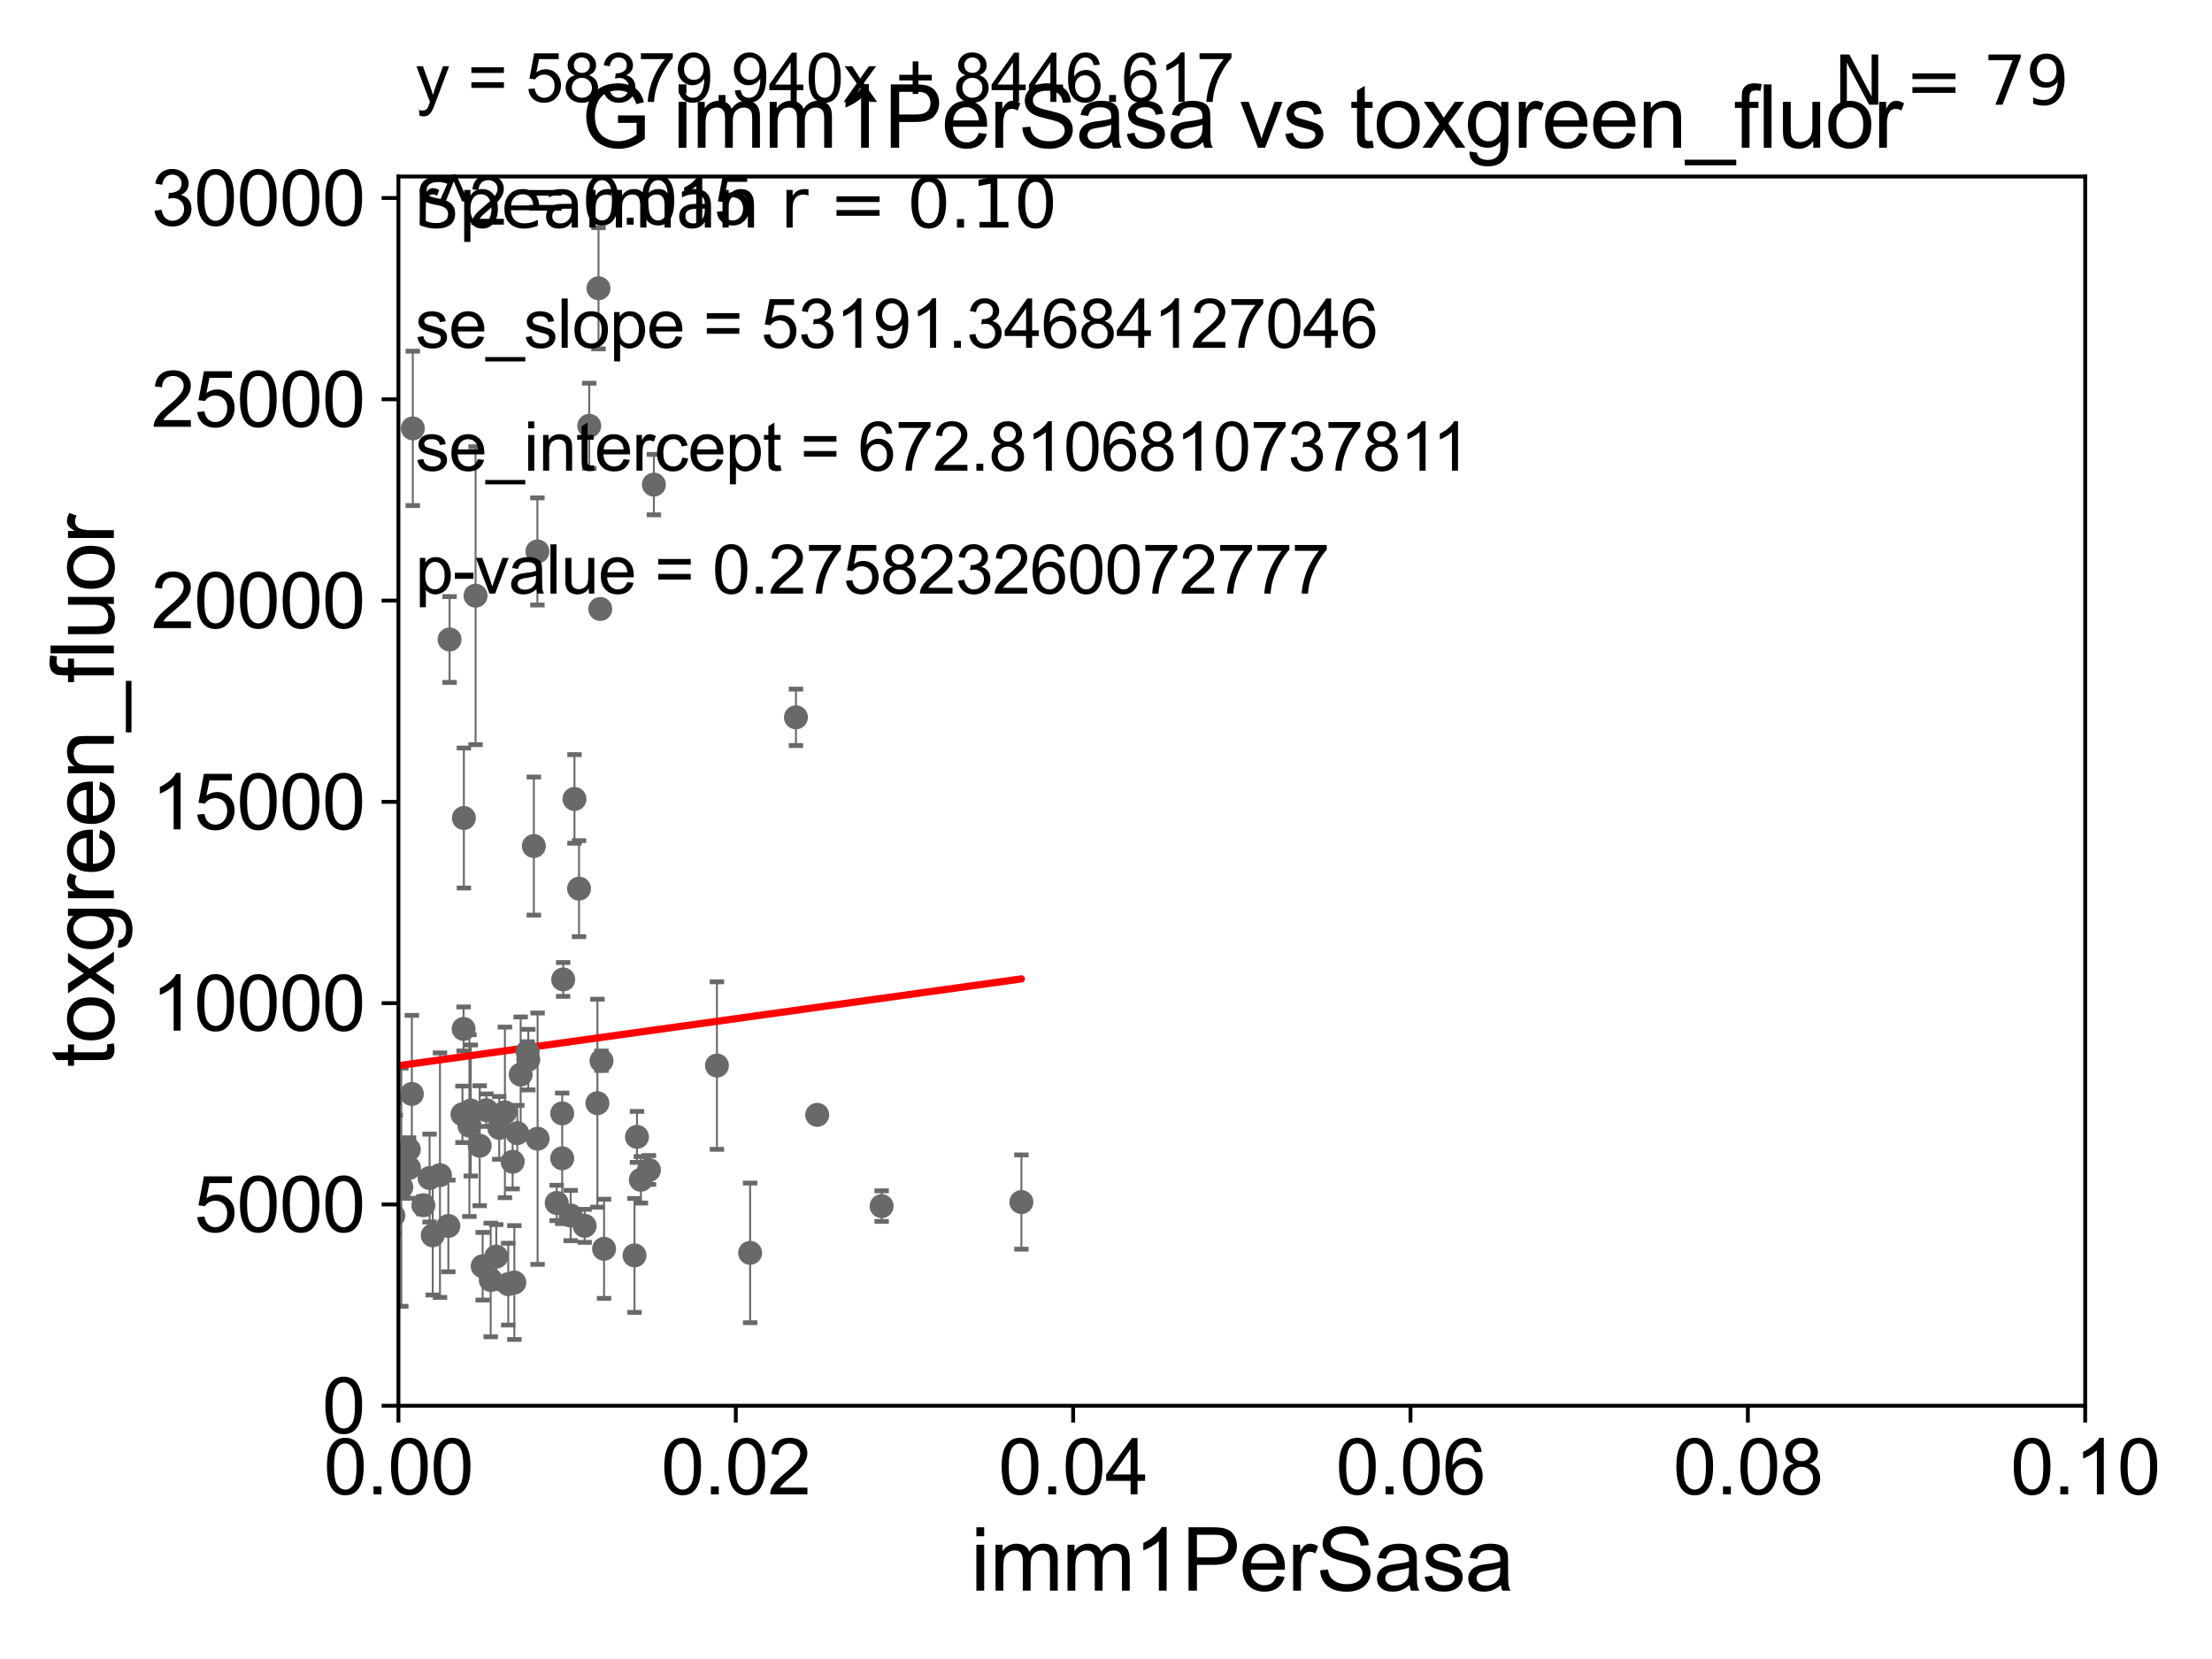 <?xml version="1.0" encoding="utf-8" standalone="no"?>
<!DOCTYPE svg PUBLIC "-//W3C//DTD SVG 1.1//EN"
  "http://www.w3.org/Graphics/SVG/1.1/DTD/svg11.dtd">
<svg xmlns:xlink="http://www.w3.org/1999/xlink" width="460.8pt" height="345.6pt" viewBox="0 0 460.8 345.6" xmlns="http://www.w3.org/2000/svg" version="1.1">
 <defs>
  <style type="text/css">*{stroke-linejoin: round; stroke-linecap: butt}</style>
 </defs>
 <g id="figure_1">
  <g id="patch_1">
   <path d="M 0 345.6 
L 460.8 345.6 
L 460.8 0 
L 0 0 
z
" style="fill: #ffffff"/>
  </g>
  <g id="axes_1">
   <g id="patch_2">
    <path d="M 83 292.84 
L 434.385 292.84 
L 434.385 36.775 
L 83 36.775 
z
" style="fill: #ffffff"/>
   </g>
   <g id="PathCollection_1">
    <defs>
     <path id="m2544bd06ea" d="M 0 1.118 
C 0.297 1.118 0.581 1 0.791 0.791 
C 1 0.581 1.118 0.297 1.118 0 
C 1.118 -0.297 1 -0.581 0.791 -0.791 
C 0.581 -1 0.297 -1.118 0 -1.118 
C -0.297 -1.118 -0.581 -1 -0.791 -0.791 
C -1 -0.581 -1.118 -0.297 -1.118 0 
C -1.118 0.297 -1 0.581 -0.791 0.791 
C -0.581 1 -0.297 1.118 0 1.118 
z
" style="stroke: #696969"/>
    </defs>
    <g clip-path="url(#p3b472291f4)">
     <use xlink:href="#m2544bd06ea" x="-1" y="214.11" style="fill: #696969; stroke: #696969"/>
     <use xlink:href="#m2544bd06ea" x="120.623" y="185.122" style="fill: #696969; stroke: #696969"/>
     <use xlink:href="#m2544bd06ea" x="110.052" y="220.737" style="fill: #696969; stroke: #696969"/>
     <use xlink:href="#m2544bd06ea" x="66.299" y="218.193" style="fill: #696969; stroke: #696969"/>
     <use xlink:href="#m2544bd06ea" x="125.838" y="260.152" style="fill: #696969; stroke: #696969"/>
     <use xlink:href="#m2544bd06ea" x="156.263" y="260.996" style="fill: #696969; stroke: #696969"/>
     <use xlink:href="#m2544bd06ea" x="85.199" y="243.324" style="fill: #696969; stroke: #696969"/>
     <use xlink:href="#m2544bd06ea" x="96.578" y="214.346" style="fill: #696969; stroke: #696969"/>
     <use xlink:href="#m2544bd06ea" x="96.339" y="232.13" style="fill: #696969; stroke: #696969"/>
     <use xlink:href="#m2544bd06ea" x="90.144" y="257.345" style="fill: #696969; stroke: #696969"/>
     <use xlink:href="#m2544bd06ea" x="93.398" y="255.389" style="fill: #696969; stroke: #696969"/>
     <use xlink:href="#m2544bd06ea" x="10.598" y="256.17" style="fill: #696969; stroke: #696969"/>
     <use xlink:href="#m2544bd06ea" x="19.348" y="241.414" style="fill: #696969; stroke: #696969"/>
     <use xlink:href="#m2544bd06ea" x="58.805" y="240.991" style="fill: #696969; stroke: #696969"/>
     <use xlink:href="#m2544bd06ea" x="45.795" y="201.333" style="fill: #696969; stroke: #696969"/>
     <use xlink:href="#m2544bd06ea" x="98.07" y="231.337" style="fill: #696969; stroke: #696969"/>
     <use xlink:href="#m2544bd06ea" x="89.492" y="245.411" style="fill: #696969; stroke: #696969"/>
     <use xlink:href="#m2544bd06ea" x="170.237" y="232.249" style="fill: #696969; stroke: #696969"/>
     <use xlink:href="#m2544bd06ea" x="81.94" y="253.228" style="fill: #696969; stroke: #696969"/>
     <use xlink:href="#m2544bd06ea" x="25.047" y="247.283" style="fill: #696969; stroke: #696969"/>
     <use xlink:href="#m2544bd06ea" x="125.045" y="126.86" style="fill: #696969; stroke: #696969"/>
     <use xlink:href="#m2544bd06ea" x="93.654" y="133.218" style="fill: #696969; stroke: #696969"/>
     <use xlink:href="#m2544bd06ea" x="124.68" y="60.054" style="fill: #696969; stroke: #696969"/>
     <use xlink:href="#m2544bd06ea" x="115.972" y="250.593" style="fill: #696969; stroke: #696969"/>
     <use xlink:href="#m2544bd06ea" x="34.38" y="241.221" style="fill: #696969; stroke: #696969"/>
     <use xlink:href="#m2544bd06ea" x="117.116" y="241.298" style="fill: #696969; stroke: #696969"/>
     <use xlink:href="#m2544bd06ea" x="107.762" y="236.054" style="fill: #696969; stroke: #696969"/>
     <use xlink:href="#m2544bd06ea" x="133.505" y="245.773" style="fill: #696969; stroke: #696969"/>
     <use xlink:href="#m2544bd06ea" x="136.216" y="100.95" style="fill: #696969; stroke: #696969"/>
     <use xlink:href="#m2544bd06ea" x="117.112" y="231.942" style="fill: #696969; stroke: #696969"/>
     <use xlink:href="#m2544bd06ea" x="85.795" y="227.887" style="fill: #696969; stroke: #696969"/>
     <use xlink:href="#m2544bd06ea" x="102.223" y="266.64" style="fill: #696969; stroke: #696969"/>
     <use xlink:href="#m2544bd06ea" x="125.3" y="220.978" style="fill: #696969; stroke: #696969"/>
     <use xlink:href="#m2544bd06ea" x="67.668" y="140.296" style="fill: #696969; stroke: #696969"/>
     <use xlink:href="#m2544bd06ea" x="165.807" y="149.431" style="fill: #696969; stroke: #696969"/>
     <use xlink:href="#m2544bd06ea" x="85.157" y="239.45" style="fill: #696969; stroke: #696969"/>
     <use xlink:href="#m2544bd06ea" x="111.992" y="237.211" style="fill: #696969; stroke: #696969"/>
     <use xlink:href="#m2544bd06ea" x="119.673" y="166.435" style="fill: #696969; stroke: #696969"/>
     <use xlink:href="#m2544bd06ea" x="76.045" y="242.656" style="fill: #696969; stroke: #696969"/>
     <use xlink:href="#m2544bd06ea" x="67.824" y="138.234" style="fill: #696969; stroke: #696969"/>
     <use xlink:href="#m2544bd06ea" x="122.751" y="88.704" style="fill: #696969; stroke: #696969"/>
     <use xlink:href="#m2544bd06ea" x="99.07" y="124.093" style="fill: #696969; stroke: #696969"/>
     <use xlink:href="#m2544bd06ea" x="30.629" y="259.174" style="fill: #696969; stroke: #696969"/>
     <use xlink:href="#m2544bd06ea" x="91.655" y="244.806" style="fill: #696969; stroke: #696969"/>
     <use xlink:href="#m2544bd06ea" x="149.352" y="221.974" style="fill: #696969; stroke: #696969"/>
     <use xlink:href="#m2544bd06ea" x="124.452" y="229.811" style="fill: #696969; stroke: #696969"/>
     <use xlink:href="#m2544bd06ea" x="118.888" y="253.215" style="fill: #696969; stroke: #696969"/>
     <use xlink:href="#m2544bd06ea" x="85.997" y="89.24" style="fill: #696969; stroke: #696969"/>
     <use xlink:href="#m2544bd06ea" x="-1" y="214.825" style="fill: #696969; stroke: #696969"/>
     <use xlink:href="#m2544bd06ea" x="-1" y="246.459" style="fill: #696969; stroke: #696969"/>
     <use xlink:href="#m2544bd06ea" x="57.367" y="253.076" style="fill: #696969; stroke: #696969"/>
     <use xlink:href="#m2544bd06ea" x="105.184" y="231.731" style="fill: #696969; stroke: #696969"/>
     <use xlink:href="#m2544bd06ea" x="111.95" y="114.876" style="fill: #696969; stroke: #696969"/>
     <use xlink:href="#m2544bd06ea" x="100.549" y="263.778" style="fill: #696969; stroke: #696969"/>
     <use xlink:href="#m2544bd06ea" x="99.933" y="238.678" style="fill: #696969; stroke: #696969"/>
     <use xlink:href="#m2544bd06ea" x="135.184" y="243.729" style="fill: #696969; stroke: #696969"/>
     <use xlink:href="#m2544bd06ea" x="121.79" y="255.364" style="fill: #696969; stroke: #696969"/>
     <use xlink:href="#m2544bd06ea" x="103.378" y="261.775" style="fill: #696969; stroke: #696969"/>
     <use xlink:href="#m2544bd06ea" x="101.321" y="231.271" style="fill: #696969; stroke: #696969"/>
     <use xlink:href="#m2544bd06ea" x="97.787" y="234.483" style="fill: #696969; stroke: #696969"/>
     <use xlink:href="#m2544bd06ea" x="183.658" y="251.258" style="fill: #696969; stroke: #696969"/>
     <use xlink:href="#m2544bd06ea" x="132.182" y="261.523" style="fill: #696969; stroke: #696969"/>
     <use xlink:href="#m2544bd06ea" x="132.694" y="236.833" style="fill: #696969; stroke: #696969"/>
     <use xlink:href="#m2544bd06ea" x="-0.632" y="236.052" style="fill: #696969; stroke: #696969"/>
     <use xlink:href="#m2544bd06ea" x="111.211" y="176.243" style="fill: #696969; stroke: #696969"/>
     <use xlink:href="#m2544bd06ea" x="108.464" y="223.851" style="fill: #696969; stroke: #696969"/>
     <use xlink:href="#m2544bd06ea" x="81.366" y="228.822" style="fill: #696969; stroke: #696969"/>
     <use xlink:href="#m2544bd06ea" x="107.15" y="267.172" style="fill: #696969; stroke: #696969"/>
     <use xlink:href="#m2544bd06ea" x="103.999" y="234.958" style="fill: #696969; stroke: #696969"/>
     <use xlink:href="#m2544bd06ea" x="105.878" y="267.506" style="fill: #696969; stroke: #696969"/>
     <use xlink:href="#m2544bd06ea" x="109.908" y="219.1" style="fill: #696969; stroke: #696969"/>
     <use xlink:href="#m2544bd06ea" x="83.595" y="247.308" style="fill: #696969; stroke: #696969"/>
     <use xlink:href="#m2544bd06ea" x="106.79" y="242.015" style="fill: #696969; stroke: #696969"/>
     <use xlink:href="#m2544bd06ea" x="88.191" y="251.071" style="fill: #696969; stroke: #696969"/>
     <use xlink:href="#m2544bd06ea" x="75.382" y="245.19" style="fill: #696969; stroke: #696969"/>
     <use xlink:href="#m2544bd06ea" x="212.777" y="250.41" style="fill: #696969; stroke: #696969"/>
     <use xlink:href="#m2544bd06ea" x="82.446" y="240.953" style="fill: #696969; stroke: #696969"/>
     <use xlink:href="#m2544bd06ea" x="11.93" y="236.239" style="fill: #696969; stroke: #696969"/>
     <use xlink:href="#m2544bd06ea" x="117.323" y="204.035" style="fill: #696969; stroke: #696969"/>
     <use xlink:href="#m2544bd06ea" x="96.635" y="170.402" style="fill: #696969; stroke: #696969"/>
    </g>
   </g>
   <g id="matplotlib.axis_1">
    <g id="xtick_1">
     <g id="line2d_1">
      <defs>
       <path id="m534fd1d1a2" d="M 0 0 
L 0 3.5 
" style="stroke: #000000; stroke-width: 0.8"/>
      </defs>
      <g>
       <use xlink:href="#m534fd1d1a2" x="83" y="292.84" style="stroke: #000000; stroke-width: 0.8"/>
      </g>
     </g>
     <g id="text_1">
      <!-- 0.00 -->
      <g transform="translate(67.431 311.293)scale(0.16 -0.16)">
       <defs>
        <path id="ArialMT-30" d="M 266 2259 
Q 266 3072 433 3567 
Q 600 4063 929 4331 
Q 1259 4600 1759 4600 
Q 2128 4600 2406 4451 
Q 2684 4303 2865 4023 
Q 3047 3744 3150 3342 
Q 3253 2941 3253 2259 
Q 3253 1453 3087 958 
Q 2922 463 2592 192 
Q 2263 -78 1759 -78 
Q 1097 -78 719 397 
Q 266 969 266 2259 
z
M 844 2259 
Q 844 1131 1108 757 
Q 1372 384 1759 384 
Q 2147 384 2411 759 
Q 2675 1134 2675 2259 
Q 2675 3391 2411 3762 
Q 2147 4134 1753 4134 
Q 1366 4134 1134 3806 
Q 844 3388 844 2259 
z
" transform="scale(0.016)"/>
        <path id="ArialMT-2e" d="M 581 0 
L 581 641 
L 1222 641 
L 1222 0 
L 581 0 
z
" transform="scale(0.016)"/>
       </defs>
       <use xlink:href="#ArialMT-30"/>
       <use xlink:href="#ArialMT-2e" x="55.615"/>
       <use xlink:href="#ArialMT-30" x="83.398"/>
       <use xlink:href="#ArialMT-30" x="139.014"/>
      </g>
     </g>
    </g>
    <g id="xtick_2">
     <g id="line2d_2">
      <g>
       <use xlink:href="#m534fd1d1a2" x="153.277" y="292.84" style="stroke: #000000; stroke-width: 0.8"/>
      </g>
     </g>
     <g id="text_2">
      <!-- 0.02 -->
      <g transform="translate(137.708 311.293)scale(0.16 -0.16)">
       <defs>
        <path id="ArialMT-32" d="M 3222 541 
L 3222 0 
L 194 0 
Q 188 203 259 391 
Q 375 700 629 1000 
Q 884 1300 1366 1694 
Q 2113 2306 2375 2664 
Q 2638 3022 2638 3341 
Q 2638 3675 2398 3904 
Q 2159 4134 1775 4134 
Q 1369 4134 1125 3890 
Q 881 3647 878 3216 
L 300 3275 
Q 359 3922 746 4261 
Q 1134 4600 1788 4600 
Q 2447 4600 2831 4234 
Q 3216 3869 3216 3328 
Q 3216 3053 3103 2787 
Q 2991 2522 2730 2228 
Q 2469 1934 1863 1422 
Q 1356 997 1212 845 
Q 1069 694 975 541 
L 3222 541 
z
" transform="scale(0.016)"/>
       </defs>
       <use xlink:href="#ArialMT-30"/>
       <use xlink:href="#ArialMT-2e" x="55.615"/>
       <use xlink:href="#ArialMT-30" x="83.398"/>
       <use xlink:href="#ArialMT-32" x="139.014"/>
      </g>
     </g>
    </g>
    <g id="xtick_3">
     <g id="line2d_3">
      <g>
       <use xlink:href="#m534fd1d1a2" x="223.554" y="292.84" style="stroke: #000000; stroke-width: 0.8"/>
      </g>
     </g>
     <g id="text_3">
      <!-- 0.04 -->
      <g transform="translate(207.985 311.293)scale(0.16 -0.16)">
       <defs>
        <path id="ArialMT-34" d="M 2069 0 
L 2069 1097 
L 81 1097 
L 81 1613 
L 2172 4581 
L 2631 4581 
L 2631 1613 
L 3250 1613 
L 3250 1097 
L 2631 1097 
L 2631 0 
L 2069 0 
z
M 2069 1613 
L 2069 3678 
L 634 1613 
L 2069 1613 
z
" transform="scale(0.016)"/>
       </defs>
       <use xlink:href="#ArialMT-30"/>
       <use xlink:href="#ArialMT-2e" x="55.615"/>
       <use xlink:href="#ArialMT-30" x="83.398"/>
       <use xlink:href="#ArialMT-34" x="139.014"/>
      </g>
     </g>
    </g>
    <g id="xtick_4">
     <g id="line2d_4">
      <g>
       <use xlink:href="#m534fd1d1a2" x="293.831" y="292.84" style="stroke: #000000; stroke-width: 0.8"/>
      </g>
     </g>
     <g id="text_4">
      <!-- 0.06 -->
      <g transform="translate(278.262 311.293)scale(0.16 -0.16)">
       <defs>
        <path id="ArialMT-36" d="M 3184 3459 
L 2625 3416 
Q 2550 3747 2413 3897 
Q 2184 4138 1850 4138 
Q 1581 4138 1378 3988 
Q 1113 3794 959 3422 
Q 806 3050 800 2363 
Q 1003 2672 1297 2822 
Q 1591 2972 1913 2972 
Q 2475 2972 2870 2558 
Q 3266 2144 3266 1488 
Q 3266 1056 3080 686 
Q 2894 316 2569 119 
Q 2244 -78 1831 -78 
Q 1128 -78 684 439 
Q 241 956 241 2144 
Q 241 3472 731 4075 
Q 1159 4600 1884 4600 
Q 2425 4600 2770 4297 
Q 3116 3994 3184 3459 
z
M 888 1484 
Q 888 1194 1011 928 
Q 1134 663 1356 523 
Q 1578 384 1822 384 
Q 2178 384 2434 671 
Q 2691 959 2691 1453 
Q 2691 1928 2437 2201 
Q 2184 2475 1800 2475 
Q 1419 2475 1153 2201 
Q 888 1928 888 1484 
z
" transform="scale(0.016)"/>
       </defs>
       <use xlink:href="#ArialMT-30"/>
       <use xlink:href="#ArialMT-2e" x="55.615"/>
       <use xlink:href="#ArialMT-30" x="83.398"/>
       <use xlink:href="#ArialMT-36" x="139.014"/>
      </g>
     </g>
    </g>
    <g id="xtick_5">
     <g id="line2d_5">
      <g>
       <use xlink:href="#m534fd1d1a2" x="364.108" y="292.84" style="stroke: #000000; stroke-width: 0.8"/>
      </g>
     </g>
     <g id="text_5">
      <!-- 0.08 -->
      <g transform="translate(348.539 311.293)scale(0.16 -0.16)">
       <defs>
        <path id="ArialMT-38" d="M 1131 2484 
Q 781 2613 612 2850 
Q 444 3088 444 3419 
Q 444 3919 803 4259 
Q 1163 4600 1759 4600 
Q 2359 4600 2725 4251 
Q 3091 3903 3091 3403 
Q 3091 3084 2923 2848 
Q 2756 2613 2416 2484 
Q 2838 2347 3058 2040 
Q 3278 1734 3278 1309 
Q 3278 722 2862 322 
Q 2447 -78 1769 -78 
Q 1091 -78 675 323 
Q 259 725 259 1325 
Q 259 1772 486 2073 
Q 713 2375 1131 2484 
z
M 1019 3438 
Q 1019 3113 1228 2906 
Q 1438 2700 1772 2700 
Q 2097 2700 2305 2904 
Q 2513 3109 2513 3406 
Q 2513 3716 2298 3927 
Q 2084 4138 1766 4138 
Q 1444 4138 1231 3931 
Q 1019 3725 1019 3438 
z
M 838 1322 
Q 838 1081 952 856 
Q 1066 631 1291 507 
Q 1516 384 1775 384 
Q 2178 384 2440 643 
Q 2703 903 2703 1303 
Q 2703 1709 2433 1975 
Q 2163 2241 1756 2241 
Q 1359 2241 1098 1978 
Q 838 1716 838 1322 
z
" transform="scale(0.016)"/>
       </defs>
       <use xlink:href="#ArialMT-30"/>
       <use xlink:href="#ArialMT-2e" x="55.615"/>
       <use xlink:href="#ArialMT-30" x="83.398"/>
       <use xlink:href="#ArialMT-38" x="139.014"/>
      </g>
     </g>
    </g>
    <g id="xtick_6">
     <g id="line2d_6">
      <g>
       <use xlink:href="#m534fd1d1a2" x="434.385" y="292.84" style="stroke: #000000; stroke-width: 0.8"/>
      </g>
     </g>
     <g id="text_6">
      <!-- 0.10 -->
      <g transform="translate(418.816 311.293)scale(0.16 -0.16)">
       <defs>
        <path id="ArialMT-31" d="M 2384 0 
L 1822 0 
L 1822 3584 
Q 1619 3391 1289 3197 
Q 959 3003 697 2906 
L 697 3450 
Q 1169 3672 1522 3987 
Q 1875 4303 2022 4600 
L 2384 4600 
L 2384 0 
z
" transform="scale(0.016)"/>
       </defs>
       <use xlink:href="#ArialMT-30"/>
       <use xlink:href="#ArialMT-2e" x="55.615"/>
       <use xlink:href="#ArialMT-31" x="83.398"/>
       <use xlink:href="#ArialMT-30" x="139.014"/>
      </g>
     </g>
    </g>
    <g id="text_7">
     <!-- imm1PerSasa -->
     <g transform="translate(202.177 331.357)scale(0.18 -0.18)">
      <defs>
       <path id="ArialMT-69" d="M 425 3934 
L 425 4581 
L 988 4581 
L 988 3934 
L 425 3934 
z
M 425 0 
L 425 3319 
L 988 3319 
L 988 0 
L 425 0 
z
" transform="scale(0.016)"/>
       <path id="ArialMT-6d" d="M 422 0 
L 422 3319 
L 925 3319 
L 925 2853 
Q 1081 3097 1340 3245 
Q 1600 3394 1931 3394 
Q 2300 3394 2536 3241 
Q 2772 3088 2869 2813 
Q 3263 3394 3894 3394 
Q 4388 3394 4653 3120 
Q 4919 2847 4919 2278 
L 4919 0 
L 4359 0 
L 4359 2091 
Q 4359 2428 4304 2576 
Q 4250 2725 4106 2815 
Q 3963 2906 3769 2906 
Q 3419 2906 3187 2673 
Q 2956 2441 2956 1928 
L 2956 0 
L 2394 0 
L 2394 2156 
Q 2394 2531 2256 2718 
Q 2119 2906 1806 2906 
Q 1569 2906 1367 2781 
Q 1166 2656 1075 2415 
Q 984 2175 984 1722 
L 984 0 
L 422 0 
z
" transform="scale(0.016)"/>
       <path id="ArialMT-50" d="M 494 0 
L 494 4581 
L 2222 4581 
Q 2678 4581 2919 4538 
Q 3256 4481 3484 4323 
Q 3713 4166 3852 3881 
Q 3991 3597 3991 3256 
Q 3991 2672 3619 2267 
Q 3247 1863 2275 1863 
L 1100 1863 
L 1100 0 
L 494 0 
z
M 1100 2403 
L 2284 2403 
Q 2872 2403 3119 2622 
Q 3366 2841 3366 3238 
Q 3366 3525 3220 3729 
Q 3075 3934 2838 4000 
Q 2684 4041 2272 4041 
L 1100 4041 
L 1100 2403 
z
" transform="scale(0.016)"/>
       <path id="ArialMT-65" d="M 2694 1069 
L 3275 997 
Q 3138 488 2766 206 
Q 2394 -75 1816 -75 
Q 1088 -75 661 373 
Q 234 822 234 1631 
Q 234 2469 665 2931 
Q 1097 3394 1784 3394 
Q 2450 3394 2872 2941 
Q 3294 2488 3294 1666 
Q 3294 1616 3291 1516 
L 816 1516 
Q 847 969 1125 678 
Q 1403 388 1819 388 
Q 2128 388 2347 550 
Q 2566 713 2694 1069 
z
M 847 1978 
L 2700 1978 
Q 2663 2397 2488 2606 
Q 2219 2931 1791 2931 
Q 1403 2931 1139 2672 
Q 875 2413 847 1978 
z
" transform="scale(0.016)"/>
       <path id="ArialMT-72" d="M 416 0 
L 416 3319 
L 922 3319 
L 922 2816 
Q 1116 3169 1280 3281 
Q 1444 3394 1641 3394 
Q 1925 3394 2219 3213 
L 2025 2691 
Q 1819 2813 1613 2813 
Q 1428 2813 1281 2702 
Q 1134 2591 1072 2394 
Q 978 2094 978 1738 
L 978 0 
L 416 0 
z
" transform="scale(0.016)"/>
       <path id="ArialMT-53" d="M 288 1472 
L 859 1522 
Q 900 1178 1048 958 
Q 1197 738 1509 602 
Q 1822 466 2213 466 
Q 2559 466 2825 569 
Q 3091 672 3220 851 
Q 3350 1031 3350 1244 
Q 3350 1459 3225 1620 
Q 3100 1781 2813 1891 
Q 2628 1963 1997 2114 
Q 1366 2266 1113 2400 
Q 784 2572 623 2826 
Q 463 3081 463 3397 
Q 463 3744 659 4045 
Q 856 4347 1234 4503 
Q 1613 4659 2075 4659 
Q 2584 4659 2973 4495 
Q 3363 4331 3572 4012 
Q 3781 3694 3797 3291 
L 3216 3247 
Q 3169 3681 2898 3903 
Q 2628 4125 2100 4125 
Q 1550 4125 1298 3923 
Q 1047 3722 1047 3438 
Q 1047 3191 1225 3031 
Q 1400 2872 2139 2705 
Q 2878 2538 3153 2413 
Q 3553 2228 3743 1945 
Q 3934 1663 3934 1294 
Q 3934 928 3725 604 
Q 3516 281 3123 101 
Q 2731 -78 2241 -78 
Q 1619 -78 1198 103 
Q 778 284 539 648 
Q 300 1013 288 1472 
z
" transform="scale(0.016)"/>
       <path id="ArialMT-61" d="M 2588 409 
Q 2275 144 1986 34 
Q 1697 -75 1366 -75 
Q 819 -75 525 192 
Q 231 459 231 875 
Q 231 1119 342 1320 
Q 453 1522 633 1644 
Q 813 1766 1038 1828 
Q 1203 1872 1538 1913 
Q 2219 1994 2541 2106 
Q 2544 2222 2544 2253 
Q 2544 2597 2384 2738 
Q 2169 2928 1744 2928 
Q 1347 2928 1158 2789 
Q 969 2650 878 2297 
L 328 2372 
Q 403 2725 575 2942 
Q 747 3159 1072 3276 
Q 1397 3394 1825 3394 
Q 2250 3394 2515 3294 
Q 2781 3194 2906 3042 
Q 3031 2891 3081 2659 
Q 3109 2516 3109 2141 
L 3109 1391 
Q 3109 606 3145 398 
Q 3181 191 3288 0 
L 2700 0 
Q 2613 175 2588 409 
z
M 2541 1666 
Q 2234 1541 1622 1453 
Q 1275 1403 1131 1340 
Q 988 1278 909 1158 
Q 831 1038 831 891 
Q 831 666 1001 516 
Q 1172 366 1500 366 
Q 1825 366 2078 508 
Q 2331 650 2450 897 
Q 2541 1088 2541 1459 
L 2541 1666 
z
" transform="scale(0.016)"/>
       <path id="ArialMT-73" d="M 197 991 
L 753 1078 
Q 800 744 1014 566 
Q 1228 388 1613 388 
Q 2000 388 2187 545 
Q 2375 703 2375 916 
Q 2375 1106 2209 1216 
Q 2094 1291 1634 1406 
Q 1016 1563 777 1677 
Q 538 1791 414 1992 
Q 291 2194 291 2438 
Q 291 2659 392 2848 
Q 494 3038 669 3163 
Q 800 3259 1026 3326 
Q 1253 3394 1513 3394 
Q 1903 3394 2198 3281 
Q 2494 3169 2634 2976 
Q 2775 2784 2828 2463 
L 2278 2388 
Q 2241 2644 2061 2787 
Q 1881 2931 1553 2931 
Q 1166 2931 1000 2803 
Q 834 2675 834 2503 
Q 834 2394 903 2306 
Q 972 2216 1119 2156 
Q 1203 2125 1616 2013 
Q 2213 1853 2448 1751 
Q 2684 1650 2818 1456 
Q 2953 1263 2953 975 
Q 2953 694 2789 445 
Q 2625 197 2315 61 
Q 2006 -75 1616 -75 
Q 969 -75 630 194 
Q 291 463 197 991 
z
" transform="scale(0.016)"/>
      </defs>
      <use xlink:href="#ArialMT-69"/>
      <use xlink:href="#ArialMT-6d" x="22.217"/>
      <use xlink:href="#ArialMT-6d" x="105.518"/>
      <use xlink:href="#ArialMT-31" x="188.818"/>
      <use xlink:href="#ArialMT-50" x="244.434"/>
      <use xlink:href="#ArialMT-65" x="311.133"/>
      <use xlink:href="#ArialMT-72" x="366.748"/>
      <use xlink:href="#ArialMT-53" x="400.049"/>
      <use xlink:href="#ArialMT-61" x="466.748"/>
      <use xlink:href="#ArialMT-73" x="522.363"/>
      <use xlink:href="#ArialMT-61" x="572.363"/>
     </g>
    </g>
   </g>
   <g id="matplotlib.axis_2">
    <g id="ytick_1">
     <g id="line2d_7">
      <defs>
       <path id="me59b580176" d="M 0 0 
L -3.5 0 
" style="stroke: #000000; stroke-width: 0.8"/>
      </defs>
      <g>
       <use xlink:href="#me59b580176" x="83" y="292.84" style="stroke: #000000; stroke-width: 0.8"/>
      </g>
     </g>
     <g id="text_8">
      <!-- 0 -->
      <g transform="translate(67.103 298.566)scale(0.16 -0.16)">
       <use xlink:href="#ArialMT-30"/>
      </g>
     </g>
    </g>
    <g id="ytick_2">
     <g id="line2d_8">
      <g>
       <use xlink:href="#me59b580176" x="83" y="250.908" style="stroke: #000000; stroke-width: 0.8"/>
      </g>
     </g>
     <g id="text_9">
      <!-- 5000 -->
      <g transform="translate(40.41 256.634)scale(0.16 -0.16)">
       <defs>
        <path id="ArialMT-35" d="M 266 1200 
L 856 1250 
Q 922 819 1161 601 
Q 1400 384 1738 384 
Q 2144 384 2425 690 
Q 2706 997 2706 1503 
Q 2706 1984 2436 2262 
Q 2166 2541 1728 2541 
Q 1456 2541 1237 2417 
Q 1019 2294 894 2097 
L 366 2166 
L 809 4519 
L 3088 4519 
L 3088 3981 
L 1259 3981 
L 1013 2750 
Q 1425 3038 1878 3038 
Q 2478 3038 2890 2622 
Q 3303 2206 3303 1553 
Q 3303 931 2941 478 
Q 2500 -78 1738 -78 
Q 1113 -78 717 272 
Q 322 622 266 1200 
z
" transform="scale(0.016)"/>
       </defs>
       <use xlink:href="#ArialMT-35"/>
       <use xlink:href="#ArialMT-30" x="55.615"/>
       <use xlink:href="#ArialMT-30" x="111.23"/>
       <use xlink:href="#ArialMT-30" x="166.846"/>
      </g>
     </g>
    </g>
    <g id="ytick_3">
     <g id="line2d_9">
      <g>
       <use xlink:href="#me59b580176" x="83" y="208.976" style="stroke: #000000; stroke-width: 0.8"/>
      </g>
     </g>
     <g id="text_10">
      <!-- 10000 -->
      <g transform="translate(31.512 214.702)scale(0.16 -0.16)">
       <use xlink:href="#ArialMT-31"/>
       <use xlink:href="#ArialMT-30" x="55.615"/>
       <use xlink:href="#ArialMT-30" x="111.23"/>
       <use xlink:href="#ArialMT-30" x="166.846"/>
       <use xlink:href="#ArialMT-30" x="222.461"/>
      </g>
     </g>
    </g>
    <g id="ytick_4">
     <g id="line2d_10">
      <g>
       <use xlink:href="#me59b580176" x="83" y="167.043" style="stroke: #000000; stroke-width: 0.8"/>
      </g>
     </g>
     <g id="text_11">
      <!-- 15000 -->
      <g transform="translate(31.512 172.77)scale(0.16 -0.16)">
       <use xlink:href="#ArialMT-31"/>
       <use xlink:href="#ArialMT-35" x="55.615"/>
       <use xlink:href="#ArialMT-30" x="111.23"/>
       <use xlink:href="#ArialMT-30" x="166.846"/>
       <use xlink:href="#ArialMT-30" x="222.461"/>
      </g>
     </g>
    </g>
    <g id="ytick_5">
     <g id="line2d_11">
      <g>
       <use xlink:href="#me59b580176" x="83" y="125.111" style="stroke: #000000; stroke-width: 0.8"/>
      </g>
     </g>
     <g id="text_12">
      <!-- 20000 -->
      <g transform="translate(31.512 130.837)scale(0.16 -0.16)">
       <use xlink:href="#ArialMT-32"/>
       <use xlink:href="#ArialMT-30" x="55.615"/>
       <use xlink:href="#ArialMT-30" x="111.23"/>
       <use xlink:href="#ArialMT-30" x="166.846"/>
       <use xlink:href="#ArialMT-30" x="222.461"/>
      </g>
     </g>
    </g>
    <g id="ytick_6">
     <g id="line2d_12">
      <g>
       <use xlink:href="#me59b580176" x="83" y="83.179" style="stroke: #000000; stroke-width: 0.8"/>
      </g>
     </g>
     <g id="text_13">
      <!-- 25000 -->
      <g transform="translate(31.512 88.905)scale(0.16 -0.16)">
       <use xlink:href="#ArialMT-32"/>
       <use xlink:href="#ArialMT-35" x="55.615"/>
       <use xlink:href="#ArialMT-30" x="111.23"/>
       <use xlink:href="#ArialMT-30" x="166.846"/>
       <use xlink:href="#ArialMT-30" x="222.461"/>
      </g>
     </g>
    </g>
    <g id="ytick_7">
     <g id="line2d_13">
      <g>
       <use xlink:href="#me59b580176" x="83" y="41.247" style="stroke: #000000; stroke-width: 0.8"/>
      </g>
     </g>
     <g id="text_14">
      <!-- 30000 -->
      <g transform="translate(31.512 46.973)scale(0.16 -0.16)">
       <defs>
        <path id="ArialMT-33" d="M 269 1209 
L 831 1284 
Q 928 806 1161 595 
Q 1394 384 1728 384 
Q 2125 384 2398 659 
Q 2672 934 2672 1341 
Q 2672 1728 2419 1979 
Q 2166 2231 1775 2231 
Q 1616 2231 1378 2169 
L 1441 2663 
Q 1497 2656 1531 2656 
Q 1891 2656 2178 2843 
Q 2466 3031 2466 3422 
Q 2466 3731 2256 3934 
Q 2047 4138 1716 4138 
Q 1388 4138 1169 3931 
Q 950 3725 888 3313 
L 325 3413 
Q 428 3978 793 4289 
Q 1159 4600 1703 4600 
Q 2078 4600 2393 4439 
Q 2709 4278 2876 4000 
Q 3044 3722 3044 3409 
Q 3044 3113 2884 2869 
Q 2725 2625 2413 2481 
Q 2819 2388 3044 2092 
Q 3269 1797 3269 1353 
Q 3269 753 2831 336 
Q 2394 -81 1725 -81 
Q 1122 -81 723 278 
Q 325 638 269 1209 
z
" transform="scale(0.016)"/>
       </defs>
       <use xlink:href="#ArialMT-33"/>
       <use xlink:href="#ArialMT-30" x="55.615"/>
       <use xlink:href="#ArialMT-30" x="111.23"/>
       <use xlink:href="#ArialMT-30" x="166.846"/>
       <use xlink:href="#ArialMT-30" x="222.461"/>
      </g>
     </g>
    </g>
    <g id="text_15">
     <!-- toxgreen_fluor -->
     <g transform="translate(23.724 222.34)rotate(-90)scale(0.18 -0.18)">
      <defs>
       <path id="ArialMT-74" d="M 1650 503 
L 1731 6 
Q 1494 -44 1306 -44 
Q 1000 -44 831 53 
Q 663 150 594 308 
Q 525 466 525 972 
L 525 2881 
L 113 2881 
L 113 3319 
L 525 3319 
L 525 4141 
L 1084 4478 
L 1084 3319 
L 1650 3319 
L 1650 2881 
L 1084 2881 
L 1084 941 
Q 1084 700 1114 631 
Q 1144 563 1211 522 
Q 1278 481 1403 481 
Q 1497 481 1650 503 
z
" transform="scale(0.016)"/>
       <path id="ArialMT-6f" d="M 213 1659 
Q 213 2581 725 3025 
Q 1153 3394 1769 3394 
Q 2453 3394 2887 2945 
Q 3322 2497 3322 1706 
Q 3322 1066 3130 698 
Q 2938 331 2570 128 
Q 2203 -75 1769 -75 
Q 1072 -75 642 372 
Q 213 819 213 1659 
z
M 791 1659 
Q 791 1022 1069 705 
Q 1347 388 1769 388 
Q 2188 388 2466 706 
Q 2744 1025 2744 1678 
Q 2744 2294 2464 2611 
Q 2184 2928 1769 2928 
Q 1347 2928 1069 2612 
Q 791 2297 791 1659 
z
" transform="scale(0.016)"/>
       <path id="ArialMT-78" d="M 47 0 
L 1259 1725 
L 138 3319 
L 841 3319 
L 1350 2541 
Q 1494 2319 1581 2169 
Q 1719 2375 1834 2534 
L 2394 3319 
L 3066 3319 
L 1919 1756 
L 3153 0 
L 2463 0 
L 1781 1031 
L 1600 1309 
L 728 0 
L 47 0 
z
" transform="scale(0.016)"/>
       <path id="ArialMT-67" d="M 319 -275 
L 866 -356 
Q 900 -609 1056 -725 
Q 1266 -881 1628 -881 
Q 2019 -881 2231 -725 
Q 2444 -569 2519 -288 
Q 2563 -116 2559 434 
Q 2191 0 1641 0 
Q 956 0 581 494 
Q 206 988 206 1678 
Q 206 2153 378 2554 
Q 550 2956 876 3175 
Q 1203 3394 1644 3394 
Q 2231 3394 2613 2919 
L 2613 3319 
L 3131 3319 
L 3131 450 
Q 3131 -325 2973 -648 
Q 2816 -972 2473 -1159 
Q 2131 -1347 1631 -1347 
Q 1038 -1347 672 -1080 
Q 306 -813 319 -275 
z
M 784 1719 
Q 784 1066 1043 766 
Q 1303 466 1694 466 
Q 2081 466 2343 764 
Q 2606 1063 2606 1700 
Q 2606 2309 2336 2618 
Q 2066 2928 1684 2928 
Q 1309 2928 1046 2623 
Q 784 2319 784 1719 
z
" transform="scale(0.016)"/>
       <path id="ArialMT-6e" d="M 422 0 
L 422 3319 
L 928 3319 
L 928 2847 
Q 1294 3394 1984 3394 
Q 2284 3394 2536 3286 
Q 2788 3178 2913 3003 
Q 3038 2828 3088 2588 
Q 3119 2431 3119 2041 
L 3119 0 
L 2556 0 
L 2556 2019 
Q 2556 2363 2490 2533 
Q 2425 2703 2258 2804 
Q 2091 2906 1866 2906 
Q 1506 2906 1245 2678 
Q 984 2450 984 1813 
L 984 0 
L 422 0 
z
" transform="scale(0.016)"/>
       <path id="ArialMT-5f" d="M -97 -1272 
L -97 -866 
L 3631 -866 
L 3631 -1272 
L -97 -1272 
z
" transform="scale(0.016)"/>
       <path id="ArialMT-66" d="M 556 0 
L 556 2881 
L 59 2881 
L 59 3319 
L 556 3319 
L 556 3672 
Q 556 4006 616 4169 
Q 697 4388 901 4523 
Q 1106 4659 1475 4659 
Q 1713 4659 2000 4603 
L 1916 4113 
Q 1741 4144 1584 4144 
Q 1328 4144 1222 4034 
Q 1116 3925 1116 3625 
L 1116 3319 
L 1763 3319 
L 1763 2881 
L 1116 2881 
L 1116 0 
L 556 0 
z
" transform="scale(0.016)"/>
       <path id="ArialMT-6c" d="M 409 0 
L 409 4581 
L 972 4581 
L 972 0 
L 409 0 
z
" transform="scale(0.016)"/>
       <path id="ArialMT-75" d="M 2597 0 
L 2597 488 
Q 2209 -75 1544 -75 
Q 1250 -75 995 37 
Q 741 150 617 320 
Q 494 491 444 738 
Q 409 903 409 1263 
L 409 3319 
L 972 3319 
L 972 1478 
Q 972 1038 1006 884 
Q 1059 663 1231 536 
Q 1403 409 1656 409 
Q 1909 409 2131 539 
Q 2353 669 2445 892 
Q 2538 1116 2538 1541 
L 2538 3319 
L 3100 3319 
L 3100 0 
L 2597 0 
z
" transform="scale(0.016)"/>
      </defs>
      <use xlink:href="#ArialMT-74"/>
      <use xlink:href="#ArialMT-6f" x="27.783"/>
      <use xlink:href="#ArialMT-78" x="83.398"/>
      <use xlink:href="#ArialMT-67" x="133.398"/>
      <use xlink:href="#ArialMT-72" x="189.014"/>
      <use xlink:href="#ArialMT-65" x="222.314"/>
      <use xlink:href="#ArialMT-65" x="277.93"/>
      <use xlink:href="#ArialMT-6e" x="333.545"/>
      <use xlink:href="#ArialMT-5f" x="389.16"/>
      <use xlink:href="#ArialMT-66" x="444.775"/>
      <use xlink:href="#ArialMT-6c" x="472.559"/>
      <use xlink:href="#ArialMT-75" x="494.775"/>
      <use xlink:href="#ArialMT-6f" x="550.391"/>
      <use xlink:href="#ArialMT-72" x="606.006"/>
     </g>
    </g>
   </g>
   <g id="LineCollection_1">
    <path clip-path="url(#p3b472291f4)" style="fill: none; stroke: #696969; stroke-width: 0.4"/>
    <path d="M 120.623 195.125 
L 120.623 175.12 
" clip-path="url(#p3b472291f4)" style="fill: none; stroke: #696969; stroke-width: 0.4"/>
    <path d="M 110.052 227.045 
L 110.052 214.429 
" clip-path="url(#p3b472291f4)" style="fill: none; stroke: #696969; stroke-width: 0.4"/>
    <path d="M 66.299 255.99 
L 66.299 180.395 
" clip-path="url(#p3b472291f4)" style="fill: none; stroke: #696969; stroke-width: 0.4"/>
    <path d="M 125.838 270.479 
L 125.838 249.825 
" clip-path="url(#p3b472291f4)" style="fill: none; stroke: #696969; stroke-width: 0.4"/>
    <path d="M 156.263 275.536 
L 156.263 246.456 
" clip-path="url(#p3b472291f4)" style="fill: none; stroke: #696969; stroke-width: 0.4"/>
    <path d="M 85.199 249.625 
L 85.199 237.023 
" clip-path="url(#p3b472291f4)" style="fill: none; stroke: #696969; stroke-width: 0.4"/>
    <path d="M 96.578 218.933 
L 96.578 209.759 
" clip-path="url(#p3b472291f4)" style="fill: none; stroke: #696969; stroke-width: 0.4"/>
    <path d="M 96.339 238.009 
L 96.339 226.252 
" clip-path="url(#p3b472291f4)" style="fill: none; stroke: #696969; stroke-width: 0.4"/>
    <path d="M 90.144 269.768 
L 90.144 244.921 
" clip-path="url(#p3b472291f4)" style="fill: none; stroke: #696969; stroke-width: 0.4"/>
    <path d="M 93.398 264.935 
L 93.398 245.842 
" clip-path="url(#p3b472291f4)" style="fill: none; stroke: #696969; stroke-width: 0.4"/>
    <path d="M 10.598 264.106 
L 10.598 248.235 
" clip-path="url(#p3b472291f4)" style="fill: none; stroke: #696969; stroke-width: 0.4"/>
    <path d="M 19.348 259.719 
L 19.348 223.109 
" clip-path="url(#p3b472291f4)" style="fill: none; stroke: #696969; stroke-width: 0.4"/>
    <path d="M 58.805 254.291 
L 58.805 227.69 
" clip-path="url(#p3b472291f4)" style="fill: none; stroke: #696969; stroke-width: 0.4"/>
    <path d="M 45.795 219.402 
L 45.795 183.264 
" clip-path="url(#p3b472291f4)" style="fill: none; stroke: #696969; stroke-width: 0.4"/>
    <path d="M 98.07 244.983 
L 98.07 217.691 
" clip-path="url(#p3b472291f4)" style="fill: none; stroke: #696969; stroke-width: 0.4"/>
    <path d="M 89.492 254.561 
L 89.492 236.261 
" clip-path="url(#p3b472291f4)" style="fill: none; stroke: #696969; stroke-width: 0.4"/>
    <path d="M 170.237 232.828 
L 170.237 231.671 
" clip-path="url(#p3b472291f4)" style="fill: none; stroke: #696969; stroke-width: 0.4"/>
    <path d="M 81.94 256.978 
L 81.94 249.479 
" clip-path="url(#p3b472291f4)" style="fill: none; stroke: #696969; stroke-width: 0.4"/>
    <path d="M 25.047 250.229 
L 25.047 244.337 
" clip-path="url(#p3b472291f4)" style="fill: none; stroke: #696969; stroke-width: 0.4"/>
    <path d="M 125.045 127.433 
L 125.045 126.287 
" clip-path="url(#p3b472291f4)" style="fill: none; stroke: #696969; stroke-width: 0.4"/>
    <path d="M 93.654 142.155 
L 93.654 124.281 
" clip-path="url(#p3b472291f4)" style="fill: none; stroke: #696969; stroke-width: 0.4"/>
    <path d="M 124.68 72.677 
L 124.68 47.43 
" clip-path="url(#p3b472291f4)" style="fill: none; stroke: #696969; stroke-width: 0.4"/>
    <path d="M 115.972 254.274 
L 115.972 246.912 
" clip-path="url(#p3b472291f4)" style="fill: none; stroke: #696969; stroke-width: 0.4"/>
    <path d="M 34.38 249.868 
L 34.38 232.574 
" clip-path="url(#p3b472291f4)" style="fill: none; stroke: #696969; stroke-width: 0.4"/>
    <path d="M 117.116 254.894 
L 117.116 227.701 
" clip-path="url(#p3b472291f4)" style="fill: none; stroke: #696969; stroke-width: 0.4"/>
    <path d="M 107.762 241.833 
L 107.762 230.275 
" clip-path="url(#p3b472291f4)" style="fill: none; stroke: #696969; stroke-width: 0.4"/>
    <path d="M 133.505 250.612 
L 133.505 240.934 
" clip-path="url(#p3b472291f4)" style="fill: none; stroke: #696969; stroke-width: 0.4"/>
    <path d="M 136.216 107.242 
L 136.216 94.657 
" clip-path="url(#p3b472291f4)" style="fill: none; stroke: #696969; stroke-width: 0.4"/>
    <path d="M 117.112 232.712 
L 117.112 231.172 
" clip-path="url(#p3b472291f4)" style="fill: none; stroke: #696969; stroke-width: 0.4"/>
    <path d="M 85.795 244.257 
L 85.795 211.516 
" clip-path="url(#p3b472291f4)" style="fill: none; stroke: #696969; stroke-width: 0.4"/>
    <path d="M 102.223 278.475 
L 102.223 254.805 
" clip-path="url(#p3b472291f4)" style="fill: none; stroke: #696969; stroke-width: 0.4"/>
    <path d="M 125.3 222.999 
L 125.3 218.957 
" clip-path="url(#p3b472291f4)" style="fill: none; stroke: #696969; stroke-width: 0.4"/>
    <path d="M 67.668 154.183 
L 67.668 126.41 
" clip-path="url(#p3b472291f4)" style="fill: none; stroke: #696969; stroke-width: 0.4"/>
    <path d="M 165.807 155.306 
L 165.807 143.557 
" clip-path="url(#p3b472291f4)" style="fill: none; stroke: #696969; stroke-width: 0.4"/>
    <path d="M 85.157 241.08 
L 85.157 237.82 
" clip-path="url(#p3b472291f4)" style="fill: none; stroke: #696969; stroke-width: 0.4"/>
    <path d="M 111.992 263.389 
L 111.992 211.032 
" clip-path="url(#p3b472291f4)" style="fill: none; stroke: #696969; stroke-width: 0.4"/>
    <path d="M 119.673 175.667 
L 119.673 157.202 
" clip-path="url(#p3b472291f4)" style="fill: none; stroke: #696969; stroke-width: 0.4"/>
    <path d="M 76.045 256.34 
L 76.045 228.971 
" clip-path="url(#p3b472291f4)" style="fill: none; stroke: #696969; stroke-width: 0.4"/>
    <path d="M 67.824 162.534 
L 67.824 113.935 
" clip-path="url(#p3b472291f4)" style="fill: none; stroke: #696969; stroke-width: 0.4"/>
    <path d="M 122.751 97.582 
L 122.751 79.826 
" clip-path="url(#p3b472291f4)" style="fill: none; stroke: #696969; stroke-width: 0.4"/>
    <path d="M 99.07 155.126 
L 99.07 93.061 
" clip-path="url(#p3b472291f4)" style="fill: none; stroke: #696969; stroke-width: 0.4"/>
    <path d="M 30.629 271.716 
L 30.629 246.633 
" clip-path="url(#p3b472291f4)" style="fill: none; stroke: #696969; stroke-width: 0.4"/>
    <path d="M 91.655 270.271 
L 91.655 219.34 
" clip-path="url(#p3b472291f4)" style="fill: none; stroke: #696969; stroke-width: 0.4"/>
    <path d="M 149.352 239.422 
L 149.352 204.525 
" clip-path="url(#p3b472291f4)" style="fill: none; stroke: #696969; stroke-width: 0.4"/>
    <path d="M 124.452 251.473 
L 124.452 208.149 
" clip-path="url(#p3b472291f4)" style="fill: none; stroke: #696969; stroke-width: 0.4"/>
    <path d="M 118.888 258.454 
L 118.888 247.975 
" clip-path="url(#p3b472291f4)" style="fill: none; stroke: #696969; stroke-width: 0.4"/>
    <path d="M 85.997 105.321 
L 85.997 73.159 
" clip-path="url(#p3b472291f4)" style="fill: none; stroke: #696969; stroke-width: 0.4"/>
    <path clip-path="url(#p3b472291f4)" style="fill: none; stroke: #696969; stroke-width: 0.4"/>
    <path d="M 57.367 259.244 
L 57.367 246.908 
" clip-path="url(#p3b472291f4)" style="fill: none; stroke: #696969; stroke-width: 0.4"/>
    <path d="M 105.184 249.499 
L 105.184 213.962 
" clip-path="url(#p3b472291f4)" style="fill: none; stroke: #696969; stroke-width: 0.4"/>
    <path d="M 111.95 126.036 
L 111.95 103.717 
" clip-path="url(#p3b472291f4)" style="fill: none; stroke: #696969; stroke-width: 0.4"/>
    <path d="M 100.549 270.821 
L 100.549 256.735 
" clip-path="url(#p3b472291f4)" style="fill: none; stroke: #696969; stroke-width: 0.4"/>
    <path d="M 99.933 251.171 
L 99.933 226.185 
" clip-path="url(#p3b472291f4)" style="fill: none; stroke: #696969; stroke-width: 0.4"/>
    <path d="M 135.184 246.735 
L 135.184 240.723 
" clip-path="url(#p3b472291f4)" style="fill: none; stroke: #696969; stroke-width: 0.4"/>
    <path d="M 121.79 258.806 
L 121.79 251.922 
" clip-path="url(#p3b472291f4)" style="fill: none; stroke: #696969; stroke-width: 0.4"/>
    <path d="M 103.378 268.449 
L 103.378 255.101 
" clip-path="url(#p3b472291f4)" style="fill: none; stroke: #696969; stroke-width: 0.4"/>
    <path d="M 101.321 234.647 
L 101.321 227.894 
" clip-path="url(#p3b472291f4)" style="fill: none; stroke: #696969; stroke-width: 0.4"/>
    <path d="M 97.787 253.412 
L 97.787 215.553 
" clip-path="url(#p3b472291f4)" style="fill: none; stroke: #696969; stroke-width: 0.4"/>
    <path d="M 183.658 254.445 
L 183.658 248.072 
" clip-path="url(#p3b472291f4)" style="fill: none; stroke: #696969; stroke-width: 0.4"/>
    <path d="M 132.182 273.386 
L 132.182 249.66 
" clip-path="url(#p3b472291f4)" style="fill: none; stroke: #696969; stroke-width: 0.4"/>
    <path d="M 132.694 242.14 
L 132.694 231.527 
" clip-path="url(#p3b472291f4)" style="fill: none; stroke: #696969; stroke-width: 0.4"/>
    <path d="M -0.632 240.951 
L -0.632 231.152 
" clip-path="url(#p3b472291f4)" style="fill: none; stroke: #696969; stroke-width: 0.4"/>
    <path d="M 111.211 190.626 
L 111.211 161.86 
" clip-path="url(#p3b472291f4)" style="fill: none; stroke: #696969; stroke-width: 0.4"/>
    <path d="M 108.464 235.843 
L 108.464 211.858 
" clip-path="url(#p3b472291f4)" style="fill: none; stroke: #696969; stroke-width: 0.4"/>
    <path d="M 81.366 233.021 
L 81.366 224.622 
" clip-path="url(#p3b472291f4)" style="fill: none; stroke: #696969; stroke-width: 0.4"/>
    <path d="M 107.15 279.026 
L 107.15 255.319 
" clip-path="url(#p3b472291f4)" style="fill: none; stroke: #696969; stroke-width: 0.4"/>
    <path d="M 103.999 241.503 
L 103.999 228.413 
" clip-path="url(#p3b472291f4)" style="fill: none; stroke: #696969; stroke-width: 0.4"/>
    <path d="M 105.878 276.028 
L 105.878 258.985 
" clip-path="url(#p3b472291f4)" style="fill: none; stroke: #696969; stroke-width: 0.4"/>
    <path d="M 109.908 221.188 
L 109.908 217.012 
" clip-path="url(#p3b472291f4)" style="fill: none; stroke: #696969; stroke-width: 0.4"/>
    <path d="M 83.595 272.125 
L 83.595 222.491 
" clip-path="url(#p3b472291f4)" style="fill: none; stroke: #696969; stroke-width: 0.4"/>
    <path d="M 106.79 247.669 
L 106.79 236.361 
" clip-path="url(#p3b472291f4)" style="fill: none; stroke: #696969; stroke-width: 0.4"/>
    <path d="M 88.191 252.853 
L 88.191 249.289 
" clip-path="url(#p3b472291f4)" style="fill: none; stroke: #696969; stroke-width: 0.4"/>
    <path d="M 75.382 251.667 
L 75.382 238.713 
" clip-path="url(#p3b472291f4)" style="fill: none; stroke: #696969; stroke-width: 0.4"/>
    <path d="M 212.777 260.231 
L 212.777 240.589 
" clip-path="url(#p3b472291f4)" style="fill: none; stroke: #696969; stroke-width: 0.4"/>
    <path d="M 82.446 249.592 
L 82.446 232.315 
" clip-path="url(#p3b472291f4)" style="fill: none; stroke: #696969; stroke-width: 0.4"/>
    <path d="M 11.93 251.354 
L 11.93 221.124 
" clip-path="url(#p3b472291f4)" style="fill: none; stroke: #696969; stroke-width: 0.4"/>
    <path d="M 117.323 207.56 
L 117.323 200.51 
" clip-path="url(#p3b472291f4)" style="fill: none; stroke: #696969; stroke-width: 0.4"/>
    <path d="M 96.635 184.987 
L 96.635 155.818 
" clip-path="url(#p3b472291f4)" style="fill: none; stroke: #696969; stroke-width: 0.4"/>
   </g>
   <g id="line2d_14">
    <defs>
     <path id="m831cf861a8" d="M 1.5 0 
L -1.5 -0 
" style="stroke: #696969"/>
    </defs>
    <g clip-path="url(#p3b472291f4)">
     <use xlink:href="#m831cf861a8" x="-1" y="219.359" style="fill: #696969; stroke: #696969"/>
     <use xlink:href="#m831cf861a8" x="120.623" y="195.125" style="fill: #696969; stroke: #696969"/>
     <use xlink:href="#m831cf861a8" x="110.052" y="227.045" style="fill: #696969; stroke: #696969"/>
     <use xlink:href="#m831cf861a8" x="66.299" y="255.99" style="fill: #696969; stroke: #696969"/>
     <use xlink:href="#m831cf861a8" x="125.838" y="270.479" style="fill: #696969; stroke: #696969"/>
     <use xlink:href="#m831cf861a8" x="156.263" y="275.536" style="fill: #696969; stroke: #696969"/>
     <use xlink:href="#m831cf861a8" x="85.199" y="249.625" style="fill: #696969; stroke: #696969"/>
     <use xlink:href="#m831cf861a8" x="96.578" y="218.933" style="fill: #696969; stroke: #696969"/>
     <use xlink:href="#m831cf861a8" x="96.339" y="238.009" style="fill: #696969; stroke: #696969"/>
     <use xlink:href="#m831cf861a8" x="90.144" y="269.768" style="fill: #696969; stroke: #696969"/>
     <use xlink:href="#m831cf861a8" x="93.398" y="264.935" style="fill: #696969; stroke: #696969"/>
     <use xlink:href="#m831cf861a8" x="10.598" y="264.106" style="fill: #696969; stroke: #696969"/>
     <use xlink:href="#m831cf861a8" x="19.348" y="259.719" style="fill: #696969; stroke: #696969"/>
     <use xlink:href="#m831cf861a8" x="58.805" y="254.291" style="fill: #696969; stroke: #696969"/>
     <use xlink:href="#m831cf861a8" x="45.795" y="219.402" style="fill: #696969; stroke: #696969"/>
     <use xlink:href="#m831cf861a8" x="98.07" y="244.983" style="fill: #696969; stroke: #696969"/>
     <use xlink:href="#m831cf861a8" x="89.492" y="254.561" style="fill: #696969; stroke: #696969"/>
     <use xlink:href="#m831cf861a8" x="170.237" y="232.828" style="fill: #696969; stroke: #696969"/>
     <use xlink:href="#m831cf861a8" x="81.94" y="256.978" style="fill: #696969; stroke: #696969"/>
     <use xlink:href="#m831cf861a8" x="25.047" y="250.229" style="fill: #696969; stroke: #696969"/>
     <use xlink:href="#m831cf861a8" x="125.045" y="127.433" style="fill: #696969; stroke: #696969"/>
     <use xlink:href="#m831cf861a8" x="93.654" y="142.155" style="fill: #696969; stroke: #696969"/>
     <use xlink:href="#m831cf861a8" x="124.68" y="72.677" style="fill: #696969; stroke: #696969"/>
     <use xlink:href="#m831cf861a8" x="115.972" y="254.274" style="fill: #696969; stroke: #696969"/>
     <use xlink:href="#m831cf861a8" x="34.38" y="249.868" style="fill: #696969; stroke: #696969"/>
     <use xlink:href="#m831cf861a8" x="117.116" y="254.894" style="fill: #696969; stroke: #696969"/>
     <use xlink:href="#m831cf861a8" x="107.762" y="241.833" style="fill: #696969; stroke: #696969"/>
     <use xlink:href="#m831cf861a8" x="133.505" y="250.612" style="fill: #696969; stroke: #696969"/>
     <use xlink:href="#m831cf861a8" x="136.216" y="107.242" style="fill: #696969; stroke: #696969"/>
     <use xlink:href="#m831cf861a8" x="117.112" y="232.712" style="fill: #696969; stroke: #696969"/>
     <use xlink:href="#m831cf861a8" x="85.795" y="244.257" style="fill: #696969; stroke: #696969"/>
     <use xlink:href="#m831cf861a8" x="102.223" y="278.475" style="fill: #696969; stroke: #696969"/>
     <use xlink:href="#m831cf861a8" x="125.3" y="222.999" style="fill: #696969; stroke: #696969"/>
     <use xlink:href="#m831cf861a8" x="67.668" y="154.183" style="fill: #696969; stroke: #696969"/>
     <use xlink:href="#m831cf861a8" x="165.807" y="155.306" style="fill: #696969; stroke: #696969"/>
     <use xlink:href="#m831cf861a8" x="85.157" y="241.08" style="fill: #696969; stroke: #696969"/>
     <use xlink:href="#m831cf861a8" x="111.992" y="263.389" style="fill: #696969; stroke: #696969"/>
     <use xlink:href="#m831cf861a8" x="119.673" y="175.667" style="fill: #696969; stroke: #696969"/>
     <use xlink:href="#m831cf861a8" x="76.045" y="256.34" style="fill: #696969; stroke: #696969"/>
     <use xlink:href="#m831cf861a8" x="67.824" y="162.534" style="fill: #696969; stroke: #696969"/>
     <use xlink:href="#m831cf861a8" x="122.751" y="97.582" style="fill: #696969; stroke: #696969"/>
     <use xlink:href="#m831cf861a8" x="99.07" y="155.126" style="fill: #696969; stroke: #696969"/>
     <use xlink:href="#m831cf861a8" x="30.629" y="271.716" style="fill: #696969; stroke: #696969"/>
     <use xlink:href="#m831cf861a8" x="91.655" y="270.271" style="fill: #696969; stroke: #696969"/>
     <use xlink:href="#m831cf861a8" x="149.352" y="239.422" style="fill: #696969; stroke: #696969"/>
     <use xlink:href="#m831cf861a8" x="124.452" y="251.473" style="fill: #696969; stroke: #696969"/>
     <use xlink:href="#m831cf861a8" x="118.888" y="258.454" style="fill: #696969; stroke: #696969"/>
     <use xlink:href="#m831cf861a8" x="85.997" y="105.321" style="fill: #696969; stroke: #696969"/>
     <use xlink:href="#m831cf861a8" x="-1" y="221.596" style="fill: #696969; stroke: #696969"/>
     <use xlink:href="#m831cf861a8" x="-1" y="251.461" style="fill: #696969; stroke: #696969"/>
     <use xlink:href="#m831cf861a8" x="57.367" y="259.244" style="fill: #696969; stroke: #696969"/>
     <use xlink:href="#m831cf861a8" x="105.184" y="249.499" style="fill: #696969; stroke: #696969"/>
     <use xlink:href="#m831cf861a8" x="111.95" y="126.036" style="fill: #696969; stroke: #696969"/>
     <use xlink:href="#m831cf861a8" x="100.549" y="270.821" style="fill: #696969; stroke: #696969"/>
     <use xlink:href="#m831cf861a8" x="99.933" y="251.171" style="fill: #696969; stroke: #696969"/>
     <use xlink:href="#m831cf861a8" x="135.184" y="246.735" style="fill: #696969; stroke: #696969"/>
     <use xlink:href="#m831cf861a8" x="121.79" y="258.806" style="fill: #696969; stroke: #696969"/>
     <use xlink:href="#m831cf861a8" x="103.378" y="268.449" style="fill: #696969; stroke: #696969"/>
     <use xlink:href="#m831cf861a8" x="101.321" y="234.647" style="fill: #696969; stroke: #696969"/>
     <use xlink:href="#m831cf861a8" x="97.787" y="253.412" style="fill: #696969; stroke: #696969"/>
     <use xlink:href="#m831cf861a8" x="183.658" y="254.445" style="fill: #696969; stroke: #696969"/>
     <use xlink:href="#m831cf861a8" x="132.182" y="273.386" style="fill: #696969; stroke: #696969"/>
     <use xlink:href="#m831cf861a8" x="132.694" y="242.14" style="fill: #696969; stroke: #696969"/>
     <use xlink:href="#m831cf861a8" x="-0.632" y="240.951" style="fill: #696969; stroke: #696969"/>
     <use xlink:href="#m831cf861a8" x="111.211" y="190.626" style="fill: #696969; stroke: #696969"/>
     <use xlink:href="#m831cf861a8" x="108.464" y="235.843" style="fill: #696969; stroke: #696969"/>
     <use xlink:href="#m831cf861a8" x="81.366" y="233.021" style="fill: #696969; stroke: #696969"/>
     <use xlink:href="#m831cf861a8" x="107.15" y="279.026" style="fill: #696969; stroke: #696969"/>
     <use xlink:href="#m831cf861a8" x="103.999" y="241.503" style="fill: #696969; stroke: #696969"/>
     <use xlink:href="#m831cf861a8" x="105.878" y="276.028" style="fill: #696969; stroke: #696969"/>
     <use xlink:href="#m831cf861a8" x="109.908" y="221.188" style="fill: #696969; stroke: #696969"/>
     <use xlink:href="#m831cf861a8" x="83.595" y="272.125" style="fill: #696969; stroke: #696969"/>
     <use xlink:href="#m831cf861a8" x="106.79" y="247.669" style="fill: #696969; stroke: #696969"/>
     <use xlink:href="#m831cf861a8" x="88.191" y="252.853" style="fill: #696969; stroke: #696969"/>
     <use xlink:href="#m831cf861a8" x="75.382" y="251.667" style="fill: #696969; stroke: #696969"/>
     <use xlink:href="#m831cf861a8" x="212.777" y="260.231" style="fill: #696969; stroke: #696969"/>
     <use xlink:href="#m831cf861a8" x="82.446" y="249.592" style="fill: #696969; stroke: #696969"/>
     <use xlink:href="#m831cf861a8" x="11.93" y="251.354" style="fill: #696969; stroke: #696969"/>
     <use xlink:href="#m831cf861a8" x="117.323" y="207.56" style="fill: #696969; stroke: #696969"/>
     <use xlink:href="#m831cf861a8" x="96.635" y="184.987" style="fill: #696969; stroke: #696969"/>
    </g>
   </g>
   <g id="line2d_15">
    <g clip-path="url(#p3b472291f4)">
     <use xlink:href="#m831cf861a8" x="-1" y="208.861" style="fill: #696969; stroke: #696969"/>
     <use xlink:href="#m831cf861a8" x="120.623" y="175.12" style="fill: #696969; stroke: #696969"/>
     <use xlink:href="#m831cf861a8" x="110.052" y="214.429" style="fill: #696969; stroke: #696969"/>
     <use xlink:href="#m831cf861a8" x="66.299" y="180.395" style="fill: #696969; stroke: #696969"/>
     <use xlink:href="#m831cf861a8" x="125.838" y="249.825" style="fill: #696969; stroke: #696969"/>
     <use xlink:href="#m831cf861a8" x="156.263" y="246.456" style="fill: #696969; stroke: #696969"/>
     <use xlink:href="#m831cf861a8" x="85.199" y="237.023" style="fill: #696969; stroke: #696969"/>
     <use xlink:href="#m831cf861a8" x="96.578" y="209.759" style="fill: #696969; stroke: #696969"/>
     <use xlink:href="#m831cf861a8" x="96.339" y="226.252" style="fill: #696969; stroke: #696969"/>
     <use xlink:href="#m831cf861a8" x="90.144" y="244.921" style="fill: #696969; stroke: #696969"/>
     <use xlink:href="#m831cf861a8" x="93.398" y="245.842" style="fill: #696969; stroke: #696969"/>
     <use xlink:href="#m831cf861a8" x="10.598" y="248.235" style="fill: #696969; stroke: #696969"/>
     <use xlink:href="#m831cf861a8" x="19.348" y="223.109" style="fill: #696969; stroke: #696969"/>
     <use xlink:href="#m831cf861a8" x="58.805" y="227.69" style="fill: #696969; stroke: #696969"/>
     <use xlink:href="#m831cf861a8" x="45.795" y="183.264" style="fill: #696969; stroke: #696969"/>
     <use xlink:href="#m831cf861a8" x="98.07" y="217.691" style="fill: #696969; stroke: #696969"/>
     <use xlink:href="#m831cf861a8" x="89.492" y="236.261" style="fill: #696969; stroke: #696969"/>
     <use xlink:href="#m831cf861a8" x="170.237" y="231.671" style="fill: #696969; stroke: #696969"/>
     <use xlink:href="#m831cf861a8" x="81.94" y="249.479" style="fill: #696969; stroke: #696969"/>
     <use xlink:href="#m831cf861a8" x="25.047" y="244.337" style="fill: #696969; stroke: #696969"/>
     <use xlink:href="#m831cf861a8" x="125.045" y="126.287" style="fill: #696969; stroke: #696969"/>
     <use xlink:href="#m831cf861a8" x="93.654" y="124.281" style="fill: #696969; stroke: #696969"/>
     <use xlink:href="#m831cf861a8" x="124.68" y="47.43" style="fill: #696969; stroke: #696969"/>
     <use xlink:href="#m831cf861a8" x="115.972" y="246.912" style="fill: #696969; stroke: #696969"/>
     <use xlink:href="#m831cf861a8" x="34.38" y="232.574" style="fill: #696969; stroke: #696969"/>
     <use xlink:href="#m831cf861a8" x="117.116" y="227.701" style="fill: #696969; stroke: #696969"/>
     <use xlink:href="#m831cf861a8" x="107.762" y="230.275" style="fill: #696969; stroke: #696969"/>
     <use xlink:href="#m831cf861a8" x="133.505" y="240.934" style="fill: #696969; stroke: #696969"/>
     <use xlink:href="#m831cf861a8" x="136.216" y="94.657" style="fill: #696969; stroke: #696969"/>
     <use xlink:href="#m831cf861a8" x="117.112" y="231.172" style="fill: #696969; stroke: #696969"/>
     <use xlink:href="#m831cf861a8" x="85.795" y="211.516" style="fill: #696969; stroke: #696969"/>
     <use xlink:href="#m831cf861a8" x="102.223" y="254.805" style="fill: #696969; stroke: #696969"/>
     <use xlink:href="#m831cf861a8" x="125.3" y="218.957" style="fill: #696969; stroke: #696969"/>
     <use xlink:href="#m831cf861a8" x="67.668" y="126.41" style="fill: #696969; stroke: #696969"/>
     <use xlink:href="#m831cf861a8" x="165.807" y="143.557" style="fill: #696969; stroke: #696969"/>
     <use xlink:href="#m831cf861a8" x="85.157" y="237.82" style="fill: #696969; stroke: #696969"/>
     <use xlink:href="#m831cf861a8" x="111.992" y="211.032" style="fill: #696969; stroke: #696969"/>
     <use xlink:href="#m831cf861a8" x="119.673" y="157.202" style="fill: #696969; stroke: #696969"/>
     <use xlink:href="#m831cf861a8" x="76.045" y="228.971" style="fill: #696969; stroke: #696969"/>
     <use xlink:href="#m831cf861a8" x="67.824" y="113.935" style="fill: #696969; stroke: #696969"/>
     <use xlink:href="#m831cf861a8" x="122.751" y="79.826" style="fill: #696969; stroke: #696969"/>
     <use xlink:href="#m831cf861a8" x="99.07" y="93.061" style="fill: #696969; stroke: #696969"/>
     <use xlink:href="#m831cf861a8" x="30.629" y="246.633" style="fill: #696969; stroke: #696969"/>
     <use xlink:href="#m831cf861a8" x="91.655" y="219.34" style="fill: #696969; stroke: #696969"/>
     <use xlink:href="#m831cf861a8" x="149.352" y="204.525" style="fill: #696969; stroke: #696969"/>
     <use xlink:href="#m831cf861a8" x="124.452" y="208.149" style="fill: #696969; stroke: #696969"/>
     <use xlink:href="#m831cf861a8" x="118.888" y="247.975" style="fill: #696969; stroke: #696969"/>
     <use xlink:href="#m831cf861a8" x="85.997" y="73.159" style="fill: #696969; stroke: #696969"/>
     <use xlink:href="#m831cf861a8" x="-1" y="208.054" style="fill: #696969; stroke: #696969"/>
     <use xlink:href="#m831cf861a8" x="-1" y="241.457" style="fill: #696969; stroke: #696969"/>
     <use xlink:href="#m831cf861a8" x="57.367" y="246.908" style="fill: #696969; stroke: #696969"/>
     <use xlink:href="#m831cf861a8" x="105.184" y="213.962" style="fill: #696969; stroke: #696969"/>
     <use xlink:href="#m831cf861a8" x="111.95" y="103.717" style="fill: #696969; stroke: #696969"/>
     <use xlink:href="#m831cf861a8" x="100.549" y="256.735" style="fill: #696969; stroke: #696969"/>
     <use xlink:href="#m831cf861a8" x="99.933" y="226.185" style="fill: #696969; stroke: #696969"/>
     <use xlink:href="#m831cf861a8" x="135.184" y="240.723" style="fill: #696969; stroke: #696969"/>
     <use xlink:href="#m831cf861a8" x="121.79" y="251.922" style="fill: #696969; stroke: #696969"/>
     <use xlink:href="#m831cf861a8" x="103.378" y="255.101" style="fill: #696969; stroke: #696969"/>
     <use xlink:href="#m831cf861a8" x="101.321" y="227.894" style="fill: #696969; stroke: #696969"/>
     <use xlink:href="#m831cf861a8" x="97.787" y="215.553" style="fill: #696969; stroke: #696969"/>
     <use xlink:href="#m831cf861a8" x="183.658" y="248.072" style="fill: #696969; stroke: #696969"/>
     <use xlink:href="#m831cf861a8" x="132.182" y="249.66" style="fill: #696969; stroke: #696969"/>
     <use xlink:href="#m831cf861a8" x="132.694" y="231.527" style="fill: #696969; stroke: #696969"/>
     <use xlink:href="#m831cf861a8" x="-0.632" y="231.152" style="fill: #696969; stroke: #696969"/>
     <use xlink:href="#m831cf861a8" x="111.211" y="161.86" style="fill: #696969; stroke: #696969"/>
     <use xlink:href="#m831cf861a8" x="108.464" y="211.858" style="fill: #696969; stroke: #696969"/>
     <use xlink:href="#m831cf861a8" x="81.366" y="224.622" style="fill: #696969; stroke: #696969"/>
     <use xlink:href="#m831cf861a8" x="107.15" y="255.319" style="fill: #696969; stroke: #696969"/>
     <use xlink:href="#m831cf861a8" x="103.999" y="228.413" style="fill: #696969; stroke: #696969"/>
     <use xlink:href="#m831cf861a8" x="105.878" y="258.985" style="fill: #696969; stroke: #696969"/>
     <use xlink:href="#m831cf861a8" x="109.908" y="217.012" style="fill: #696969; stroke: #696969"/>
     <use xlink:href="#m831cf861a8" x="83.595" y="222.491" style="fill: #696969; stroke: #696969"/>
     <use xlink:href="#m831cf861a8" x="106.79" y="236.361" style="fill: #696969; stroke: #696969"/>
     <use xlink:href="#m831cf861a8" x="88.191" y="249.289" style="fill: #696969; stroke: #696969"/>
     <use xlink:href="#m831cf861a8" x="75.382" y="238.713" style="fill: #696969; stroke: #696969"/>
     <use xlink:href="#m831cf861a8" x="212.777" y="240.589" style="fill: #696969; stroke: #696969"/>
     <use xlink:href="#m831cf861a8" x="82.446" y="232.315" style="fill: #696969; stroke: #696969"/>
     <use xlink:href="#m831cf861a8" x="11.93" y="221.124" style="fill: #696969; stroke: #696969"/>
     <use xlink:href="#m831cf861a8" x="117.323" y="200.51" style="fill: #696969; stroke: #696969"/>
     <use xlink:href="#m831cf861a8" x="96.635" y="155.818" style="fill: #696969; stroke: #696969"/>
    </g>
   </g>
   <g id="line2d_16">
    <path d="M -1 233.707 
L 120.623 216.761 
L 110.052 218.234 
L 66.299 224.33 
L 125.838 216.034 
L 156.263 211.795 
L 85.199 221.696 
L 96.578 220.111 
L 96.339 220.144 
L 90.144 221.007 
L 93.398 220.554 
L 10.598 232.091 
L 19.348 230.872 
L 58.805 225.374 
L 45.795 227.187 
L 98.07 219.903 
L 89.492 221.098 
L 170.237 209.848 
L 81.94 222.151 
L 25.047 230.078 
L 125.045 216.145 
L 93.654 220.518 
L 124.68 216.195 
L 115.972 217.409 
L 34.38 228.777 
L 117.116 217.249 
L 107.762 218.553 
L 133.505 214.966 
L 136.216 214.588 
L 117.112 217.25 
L 85.795 221.614 
L 102.223 219.324 
L 125.3 216.109 
L 67.668 224.139 
L 165.807 210.465 
L 85.157 221.702 
L 111.992 217.963 
L 119.673 216.893 
L 76.045 222.972 
L 67.824 224.117 
L 122.751 216.464 
L 99.07 219.764 
L 30.629 229.3 
L 91.655 220.797 
L 149.352 212.758 
L 124.452 216.227 
L 118.888 217.003 
L 85.997 221.585 
L -1 233.707 
M -1 233.707 
L 57.367 225.574 
L 105.184 218.912 
L 111.95 217.969 
L 100.549 219.558 
L 99.933 219.643 
L 135.184 214.732 
L 121.79 216.598 
L 103.378 219.163 
L 101.321 219.45 
L 97.787 219.943 
L 183.658 207.978 
L 132.182 215.15 
L 132.694 215.079 
L -0.632 233.656 
L 111.211 218.072 
L 108.464 218.455 
L 81.366 222.23 
L 107.15 218.638 
L 103.999 219.077 
L 105.878 218.815 
L 109.908 218.254 
L 83.595 221.92 
L 106.79 218.688 
L 88.191 221.28 
L 75.382 223.064 
L 212.777 203.92 
L 82.446 222.08 
L 11.93 231.905 
L 117.323 217.22 
L 96.635 220.103 
" clip-path="url(#p3b472291f4)" style="fill: none; stroke: #ff0000; stroke-width: 1.5; stroke-linecap: square"/>
   </g>
   <g id="line2d_17">
    <defs>
     <path id="md4c953f38f" d="M 0 2 
C 0.53 2 1.039 1.789 1.414 1.414 
C 1.789 1.039 2 0.53 2 0 
C 2 -0.53 1.789 -1.039 1.414 -1.414 
C 1.039 -1.789 0.53 -2 0 -2 
C -0.53 -2 -1.039 -1.789 -1.414 -1.414 
C -1.789 -1.039 -2 -0.53 -2 0 
C -2 0.53 -1.789 1.039 -1.414 1.414 
C -1.039 1.789 -0.53 2 0 2 
z
" style="stroke: #696969"/>
    </defs>
    <g clip-path="url(#p3b472291f4)">
     <use xlink:href="#md4c953f38f" x="-1" y="214.11" style="fill: #696969; stroke: #696969"/>
     <use xlink:href="#md4c953f38f" x="120.623" y="185.122" style="fill: #696969; stroke: #696969"/>
     <use xlink:href="#md4c953f38f" x="110.052" y="220.737" style="fill: #696969; stroke: #696969"/>
     <use xlink:href="#md4c953f38f" x="66.299" y="218.193" style="fill: #696969; stroke: #696969"/>
     <use xlink:href="#md4c953f38f" x="125.838" y="260.152" style="fill: #696969; stroke: #696969"/>
     <use xlink:href="#md4c953f38f" x="156.263" y="260.996" style="fill: #696969; stroke: #696969"/>
     <use xlink:href="#md4c953f38f" x="85.199" y="243.324" style="fill: #696969; stroke: #696969"/>
     <use xlink:href="#md4c953f38f" x="96.578" y="214.346" style="fill: #696969; stroke: #696969"/>
     <use xlink:href="#md4c953f38f" x="96.339" y="232.13" style="fill: #696969; stroke: #696969"/>
     <use xlink:href="#md4c953f38f" x="90.144" y="257.345" style="fill: #696969; stroke: #696969"/>
     <use xlink:href="#md4c953f38f" x="93.398" y="255.389" style="fill: #696969; stroke: #696969"/>
     <use xlink:href="#md4c953f38f" x="10.598" y="256.17" style="fill: #696969; stroke: #696969"/>
     <use xlink:href="#md4c953f38f" x="19.348" y="241.414" style="fill: #696969; stroke: #696969"/>
     <use xlink:href="#md4c953f38f" x="58.805" y="240.991" style="fill: #696969; stroke: #696969"/>
     <use xlink:href="#md4c953f38f" x="45.795" y="201.333" style="fill: #696969; stroke: #696969"/>
     <use xlink:href="#md4c953f38f" x="98.07" y="231.337" style="fill: #696969; stroke: #696969"/>
     <use xlink:href="#md4c953f38f" x="89.492" y="245.411" style="fill: #696969; stroke: #696969"/>
     <use xlink:href="#md4c953f38f" x="170.237" y="232.249" style="fill: #696969; stroke: #696969"/>
     <use xlink:href="#md4c953f38f" x="81.94" y="253.228" style="fill: #696969; stroke: #696969"/>
     <use xlink:href="#md4c953f38f" x="25.047" y="247.283" style="fill: #696969; stroke: #696969"/>
     <use xlink:href="#md4c953f38f" x="125.045" y="126.86" style="fill: #696969; stroke: #696969"/>
     <use xlink:href="#md4c953f38f" x="93.654" y="133.218" style="fill: #696969; stroke: #696969"/>
     <use xlink:href="#md4c953f38f" x="124.68" y="60.054" style="fill: #696969; stroke: #696969"/>
     <use xlink:href="#md4c953f38f" x="115.972" y="250.593" style="fill: #696969; stroke: #696969"/>
     <use xlink:href="#md4c953f38f" x="34.38" y="241.221" style="fill: #696969; stroke: #696969"/>
     <use xlink:href="#md4c953f38f" x="117.116" y="241.298" style="fill: #696969; stroke: #696969"/>
     <use xlink:href="#md4c953f38f" x="107.762" y="236.054" style="fill: #696969; stroke: #696969"/>
     <use xlink:href="#md4c953f38f" x="133.505" y="245.773" style="fill: #696969; stroke: #696969"/>
     <use xlink:href="#md4c953f38f" x="136.216" y="100.95" style="fill: #696969; stroke: #696969"/>
     <use xlink:href="#md4c953f38f" x="117.112" y="231.942" style="fill: #696969; stroke: #696969"/>
     <use xlink:href="#md4c953f38f" x="85.795" y="227.887" style="fill: #696969; stroke: #696969"/>
     <use xlink:href="#md4c953f38f" x="102.223" y="266.64" style="fill: #696969; stroke: #696969"/>
     <use xlink:href="#md4c953f38f" x="125.3" y="220.978" style="fill: #696969; stroke: #696969"/>
     <use xlink:href="#md4c953f38f" x="67.668" y="140.296" style="fill: #696969; stroke: #696969"/>
     <use xlink:href="#md4c953f38f" x="165.807" y="149.431" style="fill: #696969; stroke: #696969"/>
     <use xlink:href="#md4c953f38f" x="85.157" y="239.45" style="fill: #696969; stroke: #696969"/>
     <use xlink:href="#md4c953f38f" x="111.992" y="237.211" style="fill: #696969; stroke: #696969"/>
     <use xlink:href="#md4c953f38f" x="119.673" y="166.435" style="fill: #696969; stroke: #696969"/>
     <use xlink:href="#md4c953f38f" x="76.045" y="242.656" style="fill: #696969; stroke: #696969"/>
     <use xlink:href="#md4c953f38f" x="67.824" y="138.234" style="fill: #696969; stroke: #696969"/>
     <use xlink:href="#md4c953f38f" x="122.751" y="88.704" style="fill: #696969; stroke: #696969"/>
     <use xlink:href="#md4c953f38f" x="99.07" y="124.093" style="fill: #696969; stroke: #696969"/>
     <use xlink:href="#md4c953f38f" x="30.629" y="259.174" style="fill: #696969; stroke: #696969"/>
     <use xlink:href="#md4c953f38f" x="91.655" y="244.806" style="fill: #696969; stroke: #696969"/>
     <use xlink:href="#md4c953f38f" x="149.352" y="221.974" style="fill: #696969; stroke: #696969"/>
     <use xlink:href="#md4c953f38f" x="124.452" y="229.811" style="fill: #696969; stroke: #696969"/>
     <use xlink:href="#md4c953f38f" x="118.888" y="253.215" style="fill: #696969; stroke: #696969"/>
     <use xlink:href="#md4c953f38f" x="85.997" y="89.24" style="fill: #696969; stroke: #696969"/>
     <use xlink:href="#md4c953f38f" x="-1" y="214.825" style="fill: #696969; stroke: #696969"/>
     <use xlink:href="#md4c953f38f" x="-1" y="246.459" style="fill: #696969; stroke: #696969"/>
     <use xlink:href="#md4c953f38f" x="57.367" y="253.076" style="fill: #696969; stroke: #696969"/>
     <use xlink:href="#md4c953f38f" x="105.184" y="231.731" style="fill: #696969; stroke: #696969"/>
     <use xlink:href="#md4c953f38f" x="111.95" y="114.876" style="fill: #696969; stroke: #696969"/>
     <use xlink:href="#md4c953f38f" x="100.549" y="263.778" style="fill: #696969; stroke: #696969"/>
     <use xlink:href="#md4c953f38f" x="99.933" y="238.678" style="fill: #696969; stroke: #696969"/>
     <use xlink:href="#md4c953f38f" x="135.184" y="243.729" style="fill: #696969; stroke: #696969"/>
     <use xlink:href="#md4c953f38f" x="121.79" y="255.364" style="fill: #696969; stroke: #696969"/>
     <use xlink:href="#md4c953f38f" x="103.378" y="261.775" style="fill: #696969; stroke: #696969"/>
     <use xlink:href="#md4c953f38f" x="101.321" y="231.271" style="fill: #696969; stroke: #696969"/>
     <use xlink:href="#md4c953f38f" x="97.787" y="234.483" style="fill: #696969; stroke: #696969"/>
     <use xlink:href="#md4c953f38f" x="183.658" y="251.258" style="fill: #696969; stroke: #696969"/>
     <use xlink:href="#md4c953f38f" x="132.182" y="261.523" style="fill: #696969; stroke: #696969"/>
     <use xlink:href="#md4c953f38f" x="132.694" y="236.833" style="fill: #696969; stroke: #696969"/>
     <use xlink:href="#md4c953f38f" x="-0.632" y="236.052" style="fill: #696969; stroke: #696969"/>
     <use xlink:href="#md4c953f38f" x="111.211" y="176.243" style="fill: #696969; stroke: #696969"/>
     <use xlink:href="#md4c953f38f" x="108.464" y="223.851" style="fill: #696969; stroke: #696969"/>
     <use xlink:href="#md4c953f38f" x="81.366" y="228.822" style="fill: #696969; stroke: #696969"/>
     <use xlink:href="#md4c953f38f" x="107.15" y="267.172" style="fill: #696969; stroke: #696969"/>
     <use xlink:href="#md4c953f38f" x="103.999" y="234.958" style="fill: #696969; stroke: #696969"/>
     <use xlink:href="#md4c953f38f" x="105.878" y="267.506" style="fill: #696969; stroke: #696969"/>
     <use xlink:href="#md4c953f38f" x="109.908" y="219.1" style="fill: #696969; stroke: #696969"/>
     <use xlink:href="#md4c953f38f" x="83.595" y="247.308" style="fill: #696969; stroke: #696969"/>
     <use xlink:href="#md4c953f38f" x="106.79" y="242.015" style="fill: #696969; stroke: #696969"/>
     <use xlink:href="#md4c953f38f" x="88.191" y="251.071" style="fill: #696969; stroke: #696969"/>
     <use xlink:href="#md4c953f38f" x="75.382" y="245.19" style="fill: #696969; stroke: #696969"/>
     <use xlink:href="#md4c953f38f" x="212.777" y="250.41" style="fill: #696969; stroke: #696969"/>
     <use xlink:href="#md4c953f38f" x="82.446" y="240.953" style="fill: #696969; stroke: #696969"/>
     <use xlink:href="#md4c953f38f" x="11.93" y="236.239" style="fill: #696969; stroke: #696969"/>
     <use xlink:href="#md4c953f38f" x="117.323" y="204.035" style="fill: #696969; stroke: #696969"/>
     <use xlink:href="#md4c953f38f" x="96.635" y="170.402" style="fill: #696969; stroke: #696969"/>
    </g>
   </g>
   <g id="patch_3">
    <path d="M 83 292.84 
L 83 36.775 
" style="fill: none; stroke: #000000; stroke-width: 0.8; stroke-linejoin: miter; stroke-linecap: square"/>
   </g>
   <g id="patch_4">
    <path d="M 434.385 292.84 
L 434.385 36.775 
" style="fill: none; stroke: #000000; stroke-width: 0.8; stroke-linejoin: miter; stroke-linecap: square"/>
   </g>
   <g id="patch_5">
    <path d="M 83 292.84 
L 434.385 292.84 
" style="fill: none; stroke: #000000; stroke-width: 0.8; stroke-linejoin: miter; stroke-linecap: square"/>
   </g>
   <g id="patch_6">
    <path d="M 83 36.775 
L 434.385 36.775 
" style="fill: none; stroke: #000000; stroke-width: 0.8; stroke-linejoin: miter; stroke-linecap: square"/>
   </g>
   <g id="text_16">
    <!-- N = 79 -->
    <g transform="translate(381.952 21.806)scale(0.14 -0.14)">
     <defs>
      <path id="DejaVuSans-4e" d="M 628 4666 
L 1478 4666 
L 3547 763 
L 3547 4666 
L 4159 4666 
L 4159 0 
L 3309 0 
L 1241 3903 
L 1241 0 
L 628 0 
L 628 4666 
z
" transform="scale(0.016)"/>
      <path id="DejaVuSans-20" transform="scale(0.016)"/>
      <path id="DejaVuSans-3d" d="M 678 2906 
L 4684 2906 
L 4684 2381 
L 678 2381 
L 678 2906 
z
M 678 1631 
L 4684 1631 
L 4684 1100 
L 678 1100 
L 678 1631 
z
" transform="scale(0.016)"/>
      <path id="DejaVuSans-37" d="M 525 4666 
L 3525 4666 
L 3525 4397 
L 1831 0 
L 1172 0 
L 2766 4134 
L 525 4134 
L 525 4666 
z
" transform="scale(0.016)"/>
      <path id="DejaVuSans-39" d="M 703 97 
L 703 672 
Q 941 559 1184 500 
Q 1428 441 1663 441 
Q 2288 441 2617 861 
Q 2947 1281 2994 2138 
Q 2813 1869 2534 1725 
Q 2256 1581 1919 1581 
Q 1219 1581 811 2004 
Q 403 2428 403 3163 
Q 403 3881 828 4315 
Q 1253 4750 1959 4750 
Q 2769 4750 3195 4129 
Q 3622 3509 3622 2328 
Q 3622 1225 3098 567 
Q 2575 -91 1691 -91 
Q 1453 -91 1209 -44 
Q 966 3 703 97 
z
M 1959 2075 
Q 2384 2075 2632 2365 
Q 2881 2656 2881 3163 
Q 2881 3666 2632 3958 
Q 2384 4250 1959 4250 
Q 1534 4250 1286 3958 
Q 1038 3666 1038 3163 
Q 1038 2656 1286 2365 
Q 1534 2075 1959 2075 
z
" transform="scale(0.016)"/>
     </defs>
     <use xlink:href="#DejaVuSans-4e"/>
     <use xlink:href="#DejaVuSans-20" x="74.805"/>
     <use xlink:href="#DejaVuSans-3d" x="106.592"/>
     <use xlink:href="#DejaVuSans-20" x="190.381"/>
     <use xlink:href="#DejaVuSans-37" x="222.168"/>
     <use xlink:href="#DejaVuSans-39" x="285.791"/>
    </g>
   </g>
   <g id="text_17">
    <!-- Spearman r = 0.10 -->
    <g transform="translate(86.514 47.413)scale(0.14 -0.14)">
     <defs>
      <path id="DejaVuSans-53" d="M 3425 4513 
L 3425 3897 
Q 3066 4069 2747 4153 
Q 2428 4238 2131 4238 
Q 1616 4238 1336 4038 
Q 1056 3838 1056 3469 
Q 1056 3159 1242 3001 
Q 1428 2844 1947 2747 
L 2328 2669 
Q 3034 2534 3370 2195 
Q 3706 1856 3706 1288 
Q 3706 609 3251 259 
Q 2797 -91 1919 -91 
Q 1588 -91 1214 -16 
Q 841 59 441 206 
L 441 856 
Q 825 641 1194 531 
Q 1563 422 1919 422 
Q 2459 422 2753 634 
Q 3047 847 3047 1241 
Q 3047 1584 2836 1778 
Q 2625 1972 2144 2069 
L 1759 2144 
Q 1053 2284 737 2584 
Q 422 2884 422 3419 
Q 422 4038 858 4394 
Q 1294 4750 2059 4750 
Q 2388 4750 2728 4690 
Q 3069 4631 3425 4513 
z
" transform="scale(0.016)"/>
      <path id="DejaVuSans-70" d="M 1159 525 
L 1159 -1331 
L 581 -1331 
L 581 3500 
L 1159 3500 
L 1159 2969 
Q 1341 3281 1617 3432 
Q 1894 3584 2278 3584 
Q 2916 3584 3314 3078 
Q 3713 2572 3713 1747 
Q 3713 922 3314 415 
Q 2916 -91 2278 -91 
Q 1894 -91 1617 61 
Q 1341 213 1159 525 
z
M 3116 1747 
Q 3116 2381 2855 2742 
Q 2594 3103 2138 3103 
Q 1681 3103 1420 2742 
Q 1159 2381 1159 1747 
Q 1159 1113 1420 752 
Q 1681 391 2138 391 
Q 2594 391 2855 752 
Q 3116 1113 3116 1747 
z
" transform="scale(0.016)"/>
      <path id="DejaVuSans-65" d="M 3597 1894 
L 3597 1613 
L 953 1613 
Q 991 1019 1311 708 
Q 1631 397 2203 397 
Q 2534 397 2845 478 
Q 3156 559 3463 722 
L 3463 178 
Q 3153 47 2828 -22 
Q 2503 -91 2169 -91 
Q 1331 -91 842 396 
Q 353 884 353 1716 
Q 353 2575 817 3079 
Q 1281 3584 2069 3584 
Q 2775 3584 3186 3129 
Q 3597 2675 3597 1894 
z
M 3022 2063 
Q 3016 2534 2758 2815 
Q 2500 3097 2075 3097 
Q 1594 3097 1305 2825 
Q 1016 2553 972 2059 
L 3022 2063 
z
" transform="scale(0.016)"/>
      <path id="DejaVuSans-61" d="M 2194 1759 
Q 1497 1759 1228 1600 
Q 959 1441 959 1056 
Q 959 750 1161 570 
Q 1363 391 1709 391 
Q 2188 391 2477 730 
Q 2766 1069 2766 1631 
L 2766 1759 
L 2194 1759 
z
M 3341 1997 
L 3341 0 
L 2766 0 
L 2766 531 
Q 2569 213 2275 61 
Q 1981 -91 1556 -91 
Q 1019 -91 701 211 
Q 384 513 384 1019 
Q 384 1609 779 1909 
Q 1175 2209 1959 2209 
L 2766 2209 
L 2766 2266 
Q 2766 2663 2505 2880 
Q 2244 3097 1772 3097 
Q 1472 3097 1187 3025 
Q 903 2953 641 2809 
L 641 3341 
Q 956 3463 1253 3523 
Q 1550 3584 1831 3584 
Q 2591 3584 2966 3190 
Q 3341 2797 3341 1997 
z
" transform="scale(0.016)"/>
      <path id="DejaVuSans-72" d="M 2631 2963 
Q 2534 3019 2420 3045 
Q 2306 3072 2169 3072 
Q 1681 3072 1420 2755 
Q 1159 2438 1159 1844 
L 1159 0 
L 581 0 
L 581 3500 
L 1159 3500 
L 1159 2956 
Q 1341 3275 1631 3429 
Q 1922 3584 2338 3584 
Q 2397 3584 2469 3576 
Q 2541 3569 2628 3553 
L 2631 2963 
z
" transform="scale(0.016)"/>
      <path id="DejaVuSans-6d" d="M 3328 2828 
Q 3544 3216 3844 3400 
Q 4144 3584 4550 3584 
Q 5097 3584 5394 3201 
Q 5691 2819 5691 2113 
L 5691 0 
L 5113 0 
L 5113 2094 
Q 5113 2597 4934 2840 
Q 4756 3084 4391 3084 
Q 3944 3084 3684 2787 
Q 3425 2491 3425 1978 
L 3425 0 
L 2847 0 
L 2847 2094 
Q 2847 2600 2669 2842 
Q 2491 3084 2119 3084 
Q 1678 3084 1418 2786 
Q 1159 2488 1159 1978 
L 1159 0 
L 581 0 
L 581 3500 
L 1159 3500 
L 1159 2956 
Q 1356 3278 1631 3431 
Q 1906 3584 2284 3584 
Q 2666 3584 2933 3390 
Q 3200 3197 3328 2828 
z
" transform="scale(0.016)"/>
      <path id="DejaVuSans-6e" d="M 3513 2113 
L 3513 0 
L 2938 0 
L 2938 2094 
Q 2938 2591 2744 2837 
Q 2550 3084 2163 3084 
Q 1697 3084 1428 2787 
Q 1159 2491 1159 1978 
L 1159 0 
L 581 0 
L 581 3500 
L 1159 3500 
L 1159 2956 
Q 1366 3272 1645 3428 
Q 1925 3584 2291 3584 
Q 2894 3584 3203 3211 
Q 3513 2838 3513 2113 
z
" transform="scale(0.016)"/>
      <path id="DejaVuSans-30" d="M 2034 4250 
Q 1547 4250 1301 3770 
Q 1056 3291 1056 2328 
Q 1056 1369 1301 889 
Q 1547 409 2034 409 
Q 2525 409 2770 889 
Q 3016 1369 3016 2328 
Q 3016 3291 2770 3770 
Q 2525 4250 2034 4250 
z
M 2034 4750 
Q 2819 4750 3233 4129 
Q 3647 3509 3647 2328 
Q 3647 1150 3233 529 
Q 2819 -91 2034 -91 
Q 1250 -91 836 529 
Q 422 1150 422 2328 
Q 422 3509 836 4129 
Q 1250 4750 2034 4750 
z
" transform="scale(0.016)"/>
      <path id="DejaVuSans-2e" d="M 684 794 
L 1344 794 
L 1344 0 
L 684 0 
L 684 794 
z
" transform="scale(0.016)"/>
      <path id="DejaVuSans-31" d="M 794 531 
L 1825 531 
L 1825 4091 
L 703 3866 
L 703 4441 
L 1819 4666 
L 2450 4666 
L 2450 531 
L 3481 531 
L 3481 0 
L 794 0 
L 794 531 
z
" transform="scale(0.016)"/>
     </defs>
     <use xlink:href="#DejaVuSans-53"/>
     <use xlink:href="#DejaVuSans-70" x="63.477"/>
     <use xlink:href="#DejaVuSans-65" x="126.953"/>
     <use xlink:href="#DejaVuSans-61" x="188.477"/>
     <use xlink:href="#DejaVuSans-72" x="249.756"/>
     <use xlink:href="#DejaVuSans-6d" x="289.119"/>
     <use xlink:href="#DejaVuSans-61" x="386.531"/>
     <use xlink:href="#DejaVuSans-6e" x="447.811"/>
     <use xlink:href="#DejaVuSans-20" x="511.189"/>
     <use xlink:href="#DejaVuSans-72" x="542.977"/>
     <use xlink:href="#DejaVuSans-20" x="584.09"/>
     <use xlink:href="#DejaVuSans-3d" x="615.877"/>
     <use xlink:href="#DejaVuSans-20" x="699.666"/>
     <use xlink:href="#DejaVuSans-30" x="731.453"/>
     <use xlink:href="#DejaVuSans-2e" x="795.076"/>
     <use xlink:href="#DejaVuSans-31" x="826.863"/>
     <use xlink:href="#DejaVuSans-30" x="890.486"/>
    </g>
   </g>
   <g id="text_18">
    <!-- r^2 = 0.015 -->
    <g transform="translate(86.514 46.796)scale(0.14 -0.14)">
     <defs>
      <path id="ArialMT-5e" d="M 747 2156 
L 169 2156 
L 1272 4659 
L 1725 4659 
L 2834 2156 
L 2269 2156 
L 1497 4022 
L 747 2156 
z
" transform="scale(0.016)"/>
      <path id="ArialMT-20" transform="scale(0.016)"/>
      <path id="ArialMT-3d" d="M 3381 2694 
L 356 2694 
L 356 3219 
L 3381 3219 
L 3381 2694 
z
M 3381 1303 
L 356 1303 
L 356 1828 
L 3381 1828 
L 3381 1303 
z
" transform="scale(0.016)"/>
     </defs>
     <use xlink:href="#ArialMT-72"/>
     <use xlink:href="#ArialMT-5e" x="33.301"/>
     <use xlink:href="#ArialMT-32" x="80.225"/>
     <use xlink:href="#ArialMT-20" x="135.84"/>
     <use xlink:href="#ArialMT-3d" x="163.623"/>
     <use xlink:href="#ArialMT-20" x="222.021"/>
     <use xlink:href="#ArialMT-30" x="249.805"/>
     <use xlink:href="#ArialMT-2e" x="305.42"/>
     <use xlink:href="#ArialMT-30" x="333.203"/>
     <use xlink:href="#ArialMT-31" x="388.818"/>
     <use xlink:href="#ArialMT-35" x="444.434"/>
    </g>
   </g>
   <g id="text_19">
    <!-- y = 58379.940x + 8446.617 -->
    <g transform="translate(86.514 21.231)scale(0.14 -0.14)">
     <defs>
      <path id="ArialMT-79" d="M 397 -1278 
L 334 -750 
Q 519 -800 656 -800 
Q 844 -800 956 -737 
Q 1069 -675 1141 -563 
Q 1194 -478 1313 -144 
Q 1328 -97 1363 -6 
L 103 3319 
L 709 3319 
L 1400 1397 
Q 1534 1031 1641 628 
Q 1738 1016 1872 1384 
L 2581 3319 
L 3144 3319 
L 1881 -56 
Q 1678 -603 1566 -809 
Q 1416 -1088 1222 -1217 
Q 1028 -1347 759 -1347 
Q 597 -1347 397 -1278 
z
" transform="scale(0.016)"/>
      <path id="ArialMT-37" d="M 303 3981 
L 303 4522 
L 3269 4522 
L 3269 4084 
Q 2831 3619 2401 2847 
Q 1972 2075 1738 1259 
Q 1569 684 1522 0 
L 944 0 
Q 953 541 1156 1306 
Q 1359 2072 1739 2783 
Q 2119 3494 2547 3981 
L 303 3981 
z
" transform="scale(0.016)"/>
      <path id="ArialMT-39" d="M 350 1059 
L 891 1109 
Q 959 728 1153 556 
Q 1347 384 1650 384 
Q 1909 384 2104 503 
Q 2300 622 2425 820 
Q 2550 1019 2634 1356 
Q 2719 1694 2719 2044 
Q 2719 2081 2716 2156 
Q 2547 1888 2255 1720 
Q 1963 1553 1622 1553 
Q 1053 1553 659 1965 
Q 266 2378 266 3053 
Q 266 3750 677 4175 
Q 1088 4600 1706 4600 
Q 2153 4600 2523 4359 
Q 2894 4119 3086 3673 
Q 3278 3228 3278 2384 
Q 3278 1506 3087 986 
Q 2897 466 2520 194 
Q 2144 -78 1638 -78 
Q 1100 -78 759 220 
Q 419 519 350 1059 
z
M 2653 3081 
Q 2653 3566 2395 3850 
Q 2138 4134 1775 4134 
Q 1400 4134 1122 3828 
Q 844 3522 844 3034 
Q 844 2597 1108 2323 
Q 1372 2050 1759 2050 
Q 2150 2050 2401 2323 
Q 2653 2597 2653 3081 
z
" transform="scale(0.016)"/>
      <path id="ArialMT-2b" d="M 1603 741 
L 1603 1997 
L 356 1997 
L 356 2522 
L 1603 2522 
L 1603 3769 
L 2134 3769 
L 2134 2522 
L 3381 2522 
L 3381 1997 
L 2134 1997 
L 2134 741 
L 1603 741 
z
" transform="scale(0.016)"/>
     </defs>
     <use xlink:href="#ArialMT-79"/>
     <use xlink:href="#ArialMT-20" x="50"/>
     <use xlink:href="#ArialMT-3d" x="77.783"/>
     <use xlink:href="#ArialMT-20" x="136.182"/>
     <use xlink:href="#ArialMT-35" x="163.965"/>
     <use xlink:href="#ArialMT-38" x="219.58"/>
     <use xlink:href="#ArialMT-33" x="275.195"/>
     <use xlink:href="#ArialMT-37" x="330.811"/>
     <use xlink:href="#ArialMT-39" x="386.426"/>
     <use xlink:href="#ArialMT-2e" x="442.041"/>
     <use xlink:href="#ArialMT-39" x="469.824"/>
     <use xlink:href="#ArialMT-34" x="525.439"/>
     <use xlink:href="#ArialMT-30" x="581.055"/>
     <use xlink:href="#ArialMT-78" x="636.67"/>
     <use xlink:href="#ArialMT-20" x="686.67"/>
     <use xlink:href="#ArialMT-2b" x="714.453"/>
     <use xlink:href="#ArialMT-20" x="772.852"/>
     <use xlink:href="#ArialMT-38" x="800.635"/>
     <use xlink:href="#ArialMT-34" x="856.25"/>
     <use xlink:href="#ArialMT-34" x="911.865"/>
     <use xlink:href="#ArialMT-36" x="967.48"/>
     <use xlink:href="#ArialMT-2e" x="1023.096"/>
     <use xlink:href="#ArialMT-36" x="1050.879"/>
     <use xlink:href="#ArialMT-31" x="1106.494"/>
     <use xlink:href="#ArialMT-37" x="1162.109"/>
    </g>
   </g>
   <g id="text_20">
    <!-- se_slope = 53191.34684127046 -->
    <g transform="translate(86.514 72.444)scale(0.14 -0.14)">
     <defs>
      <path id="ArialMT-70" d="M 422 -1272 
L 422 3319 
L 934 3319 
L 934 2888 
Q 1116 3141 1344 3267 
Q 1572 3394 1897 3394 
Q 2322 3394 2647 3175 
Q 2972 2956 3137 2557 
Q 3303 2159 3303 1684 
Q 3303 1175 3120 767 
Q 2938 359 2589 142 
Q 2241 -75 1856 -75 
Q 1575 -75 1351 44 
Q 1128 163 984 344 
L 984 -1272 
L 422 -1272 
z
M 931 1641 
Q 931 1000 1190 694 
Q 1450 388 1819 388 
Q 2194 388 2461 705 
Q 2728 1022 2728 1688 
Q 2728 2322 2467 2637 
Q 2206 2953 1844 2953 
Q 1484 2953 1207 2617 
Q 931 2281 931 1641 
z
" transform="scale(0.016)"/>
     </defs>
     <use xlink:href="#ArialMT-73"/>
     <use xlink:href="#ArialMT-65" x="50"/>
     <use xlink:href="#ArialMT-5f" x="105.615"/>
     <use xlink:href="#ArialMT-73" x="161.23"/>
     <use xlink:href="#ArialMT-6c" x="211.23"/>
     <use xlink:href="#ArialMT-6f" x="233.447"/>
     <use xlink:href="#ArialMT-70" x="289.062"/>
     <use xlink:href="#ArialMT-65" x="344.678"/>
     <use xlink:href="#ArialMT-20" x="400.293"/>
     <use xlink:href="#ArialMT-3d" x="428.076"/>
     <use xlink:href="#ArialMT-20" x="486.475"/>
     <use xlink:href="#ArialMT-35" x="514.258"/>
     <use xlink:href="#ArialMT-33" x="569.873"/>
     <use xlink:href="#ArialMT-31" x="625.488"/>
     <use xlink:href="#ArialMT-39" x="681.104"/>
     <use xlink:href="#ArialMT-31" x="736.719"/>
     <use xlink:href="#ArialMT-2e" x="792.334"/>
     <use xlink:href="#ArialMT-33" x="820.117"/>
     <use xlink:href="#ArialMT-34" x="875.732"/>
     <use xlink:href="#ArialMT-36" x="931.348"/>
     <use xlink:href="#ArialMT-38" x="986.963"/>
     <use xlink:href="#ArialMT-34" x="1042.578"/>
     <use xlink:href="#ArialMT-31" x="1098.193"/>
     <use xlink:href="#ArialMT-32" x="1153.809"/>
     <use xlink:href="#ArialMT-37" x="1209.424"/>
     <use xlink:href="#ArialMT-30" x="1265.039"/>
     <use xlink:href="#ArialMT-34" x="1320.654"/>
     <use xlink:href="#ArialMT-36" x="1376.27"/>
    </g>
   </g>
   <g id="text_21">
    <!-- se_intercept = 672.8106810737811 -->
    <g transform="translate(86.514 98.05)scale(0.14 -0.14)">
     <defs>
      <path id="ArialMT-63" d="M 2588 1216 
L 3141 1144 
Q 3050 572 2676 248 
Q 2303 -75 1759 -75 
Q 1078 -75 664 370 
Q 250 816 250 1647 
Q 250 2184 428 2587 
Q 606 2991 970 3192 
Q 1334 3394 1763 3394 
Q 2303 3394 2647 3120 
Q 2991 2847 3088 2344 
L 2541 2259 
Q 2463 2594 2264 2762 
Q 2066 2931 1784 2931 
Q 1359 2931 1093 2626 
Q 828 2322 828 1663 
Q 828 994 1084 691 
Q 1341 388 1753 388 
Q 2084 388 2306 591 
Q 2528 794 2588 1216 
z
" transform="scale(0.016)"/>
     </defs>
     <use xlink:href="#ArialMT-73"/>
     <use xlink:href="#ArialMT-65" x="50"/>
     <use xlink:href="#ArialMT-5f" x="105.615"/>
     <use xlink:href="#ArialMT-69" x="161.23"/>
     <use xlink:href="#ArialMT-6e" x="183.447"/>
     <use xlink:href="#ArialMT-74" x="239.062"/>
     <use xlink:href="#ArialMT-65" x="266.846"/>
     <use xlink:href="#ArialMT-72" x="322.461"/>
     <use xlink:href="#ArialMT-63" x="355.762"/>
     <use xlink:href="#ArialMT-65" x="405.762"/>
     <use xlink:href="#ArialMT-70" x="461.377"/>
     <use xlink:href="#ArialMT-74" x="516.992"/>
     <use xlink:href="#ArialMT-20" x="544.775"/>
     <use xlink:href="#ArialMT-3d" x="572.559"/>
     <use xlink:href="#ArialMT-20" x="630.957"/>
     <use xlink:href="#ArialMT-36" x="658.74"/>
     <use xlink:href="#ArialMT-37" x="714.355"/>
     <use xlink:href="#ArialMT-32" x="769.971"/>
     <use xlink:href="#ArialMT-2e" x="825.586"/>
     <use xlink:href="#ArialMT-38" x="853.369"/>
     <use xlink:href="#ArialMT-31" x="908.984"/>
     <use xlink:href="#ArialMT-30" x="964.6"/>
     <use xlink:href="#ArialMT-36" x="1020.215"/>
     <use xlink:href="#ArialMT-38" x="1075.83"/>
     <use xlink:href="#ArialMT-31" x="1131.445"/>
     <use xlink:href="#ArialMT-30" x="1187.061"/>
     <use xlink:href="#ArialMT-37" x="1242.676"/>
     <use xlink:href="#ArialMT-33" x="1298.291"/>
     <use xlink:href="#ArialMT-37" x="1353.906"/>
     <use xlink:href="#ArialMT-38" x="1409.521"/>
     <use xlink:href="#ArialMT-31" x="1465.137"/>
     <use xlink:href="#ArialMT-31" x="1513.377"/>
    </g>
   </g>
   <g id="text_22">
    <!-- p-value = 0.275823260072777 -->
    <g transform="translate(86.514 123.657)scale(0.14 -0.14)">
     <defs>
      <path id="ArialMT-2d" d="M 203 1375 
L 203 1941 
L 1931 1941 
L 1931 1375 
L 203 1375 
z
" transform="scale(0.016)"/>
      <path id="ArialMT-76" d="M 1344 0 
L 81 3319 
L 675 3319 
L 1388 1331 
Q 1503 1009 1600 663 
Q 1675 925 1809 1294 
L 2547 3319 
L 3125 3319 
L 1869 0 
L 1344 0 
z
" transform="scale(0.016)"/>
     </defs>
     <use xlink:href="#ArialMT-70"/>
     <use xlink:href="#ArialMT-2d" x="55.615"/>
     <use xlink:href="#ArialMT-76" x="88.916"/>
     <use xlink:href="#ArialMT-61" x="138.916"/>
     <use xlink:href="#ArialMT-6c" x="194.531"/>
     <use xlink:href="#ArialMT-75" x="216.748"/>
     <use xlink:href="#ArialMT-65" x="272.363"/>
     <use xlink:href="#ArialMT-20" x="327.979"/>
     <use xlink:href="#ArialMT-3d" x="355.762"/>
     <use xlink:href="#ArialMT-20" x="414.16"/>
     <use xlink:href="#ArialMT-30" x="441.943"/>
     <use xlink:href="#ArialMT-2e" x="497.559"/>
     <use xlink:href="#ArialMT-32" x="525.342"/>
     <use xlink:href="#ArialMT-37" x="580.957"/>
     <use xlink:href="#ArialMT-35" x="636.572"/>
     <use xlink:href="#ArialMT-38" x="692.188"/>
     <use xlink:href="#ArialMT-32" x="747.803"/>
     <use xlink:href="#ArialMT-33" x="803.418"/>
     <use xlink:href="#ArialMT-32" x="859.033"/>
     <use xlink:href="#ArialMT-36" x="914.648"/>
     <use xlink:href="#ArialMT-30" x="970.264"/>
     <use xlink:href="#ArialMT-30" x="1025.879"/>
     <use xlink:href="#ArialMT-37" x="1081.494"/>
     <use xlink:href="#ArialMT-32" x="1137.109"/>
     <use xlink:href="#ArialMT-37" x="1192.725"/>
     <use xlink:href="#ArialMT-37" x="1248.34"/>
     <use xlink:href="#ArialMT-37" x="1303.955"/>
    </g>
   </g>
   <g id="text_23">
    <!-- G imm1PerSasa vs toxgreen_fluor -->
    <g transform="translate(121.143 30.775)scale(0.18 -0.18)">
     <defs>
      <path id="ArialMT-47" d="M 2638 1797 
L 2638 2334 
L 4578 2338 
L 4578 638 
Q 4131 281 3656 101 
Q 3181 -78 2681 -78 
Q 2006 -78 1454 211 
Q 903 500 622 1047 
Q 341 1594 341 2269 
Q 341 2938 620 3517 
Q 900 4097 1425 4378 
Q 1950 4659 2634 4659 
Q 3131 4659 3532 4498 
Q 3934 4338 4162 4050 
Q 4391 3763 4509 3300 
L 3963 3150 
Q 3859 3500 3706 3700 
Q 3553 3900 3268 4020 
Q 2984 4141 2638 4141 
Q 2222 4141 1919 4014 
Q 1616 3888 1430 3681 
Q 1244 3475 1141 3228 
Q 966 2803 966 2306 
Q 966 1694 1177 1281 
Q 1388 869 1791 669 
Q 2194 469 2647 469 
Q 3041 469 3416 620 
Q 3791 772 3984 944 
L 3984 1797 
L 2638 1797 
z
" transform="scale(0.016)"/>
     </defs>
     <use xlink:href="#ArialMT-47"/>
     <use xlink:href="#ArialMT-20" x="77.783"/>
     <use xlink:href="#ArialMT-69" x="105.566"/>
     <use xlink:href="#ArialMT-6d" x="127.783"/>
     <use xlink:href="#ArialMT-6d" x="211.084"/>
     <use xlink:href="#ArialMT-31" x="294.385"/>
     <use xlink:href="#ArialMT-50" x="350"/>
     <use xlink:href="#ArialMT-65" x="416.699"/>
     <use xlink:href="#ArialMT-72" x="472.314"/>
     <use xlink:href="#ArialMT-53" x="505.615"/>
     <use xlink:href="#ArialMT-61" x="572.314"/>
     <use xlink:href="#ArialMT-73" x="627.93"/>
     <use xlink:href="#ArialMT-61" x="677.93"/>
     <use xlink:href="#ArialMT-20" x="733.545"/>
     <use xlink:href="#ArialMT-76" x="761.328"/>
     <use xlink:href="#ArialMT-73" x="811.328"/>
     <use xlink:href="#ArialMT-20" x="861.328"/>
     <use xlink:href="#ArialMT-74" x="889.111"/>
     <use xlink:href="#ArialMT-6f" x="916.895"/>
     <use xlink:href="#ArialMT-78" x="972.51"/>
     <use xlink:href="#ArialMT-67" x="1022.51"/>
     <use xlink:href="#ArialMT-72" x="1078.125"/>
     <use xlink:href="#ArialMT-65" x="1111.426"/>
     <use xlink:href="#ArialMT-65" x="1167.041"/>
     <use xlink:href="#ArialMT-6e" x="1222.656"/>
     <use xlink:href="#ArialMT-5f" x="1278.271"/>
     <use xlink:href="#ArialMT-66" x="1333.887"/>
     <use xlink:href="#ArialMT-6c" x="1361.67"/>
     <use xlink:href="#ArialMT-75" x="1383.887"/>
     <use xlink:href="#ArialMT-6f" x="1439.502"/>
     <use xlink:href="#ArialMT-72" x="1495.117"/>
    </g>
   </g>
  </g>
 </g>
 <defs>
  <clipPath id="p3b472291f4">
   <rect x="83" y="36.775" width="351.385" height="256.065"/>
  </clipPath>
 </defs>
</svg>
